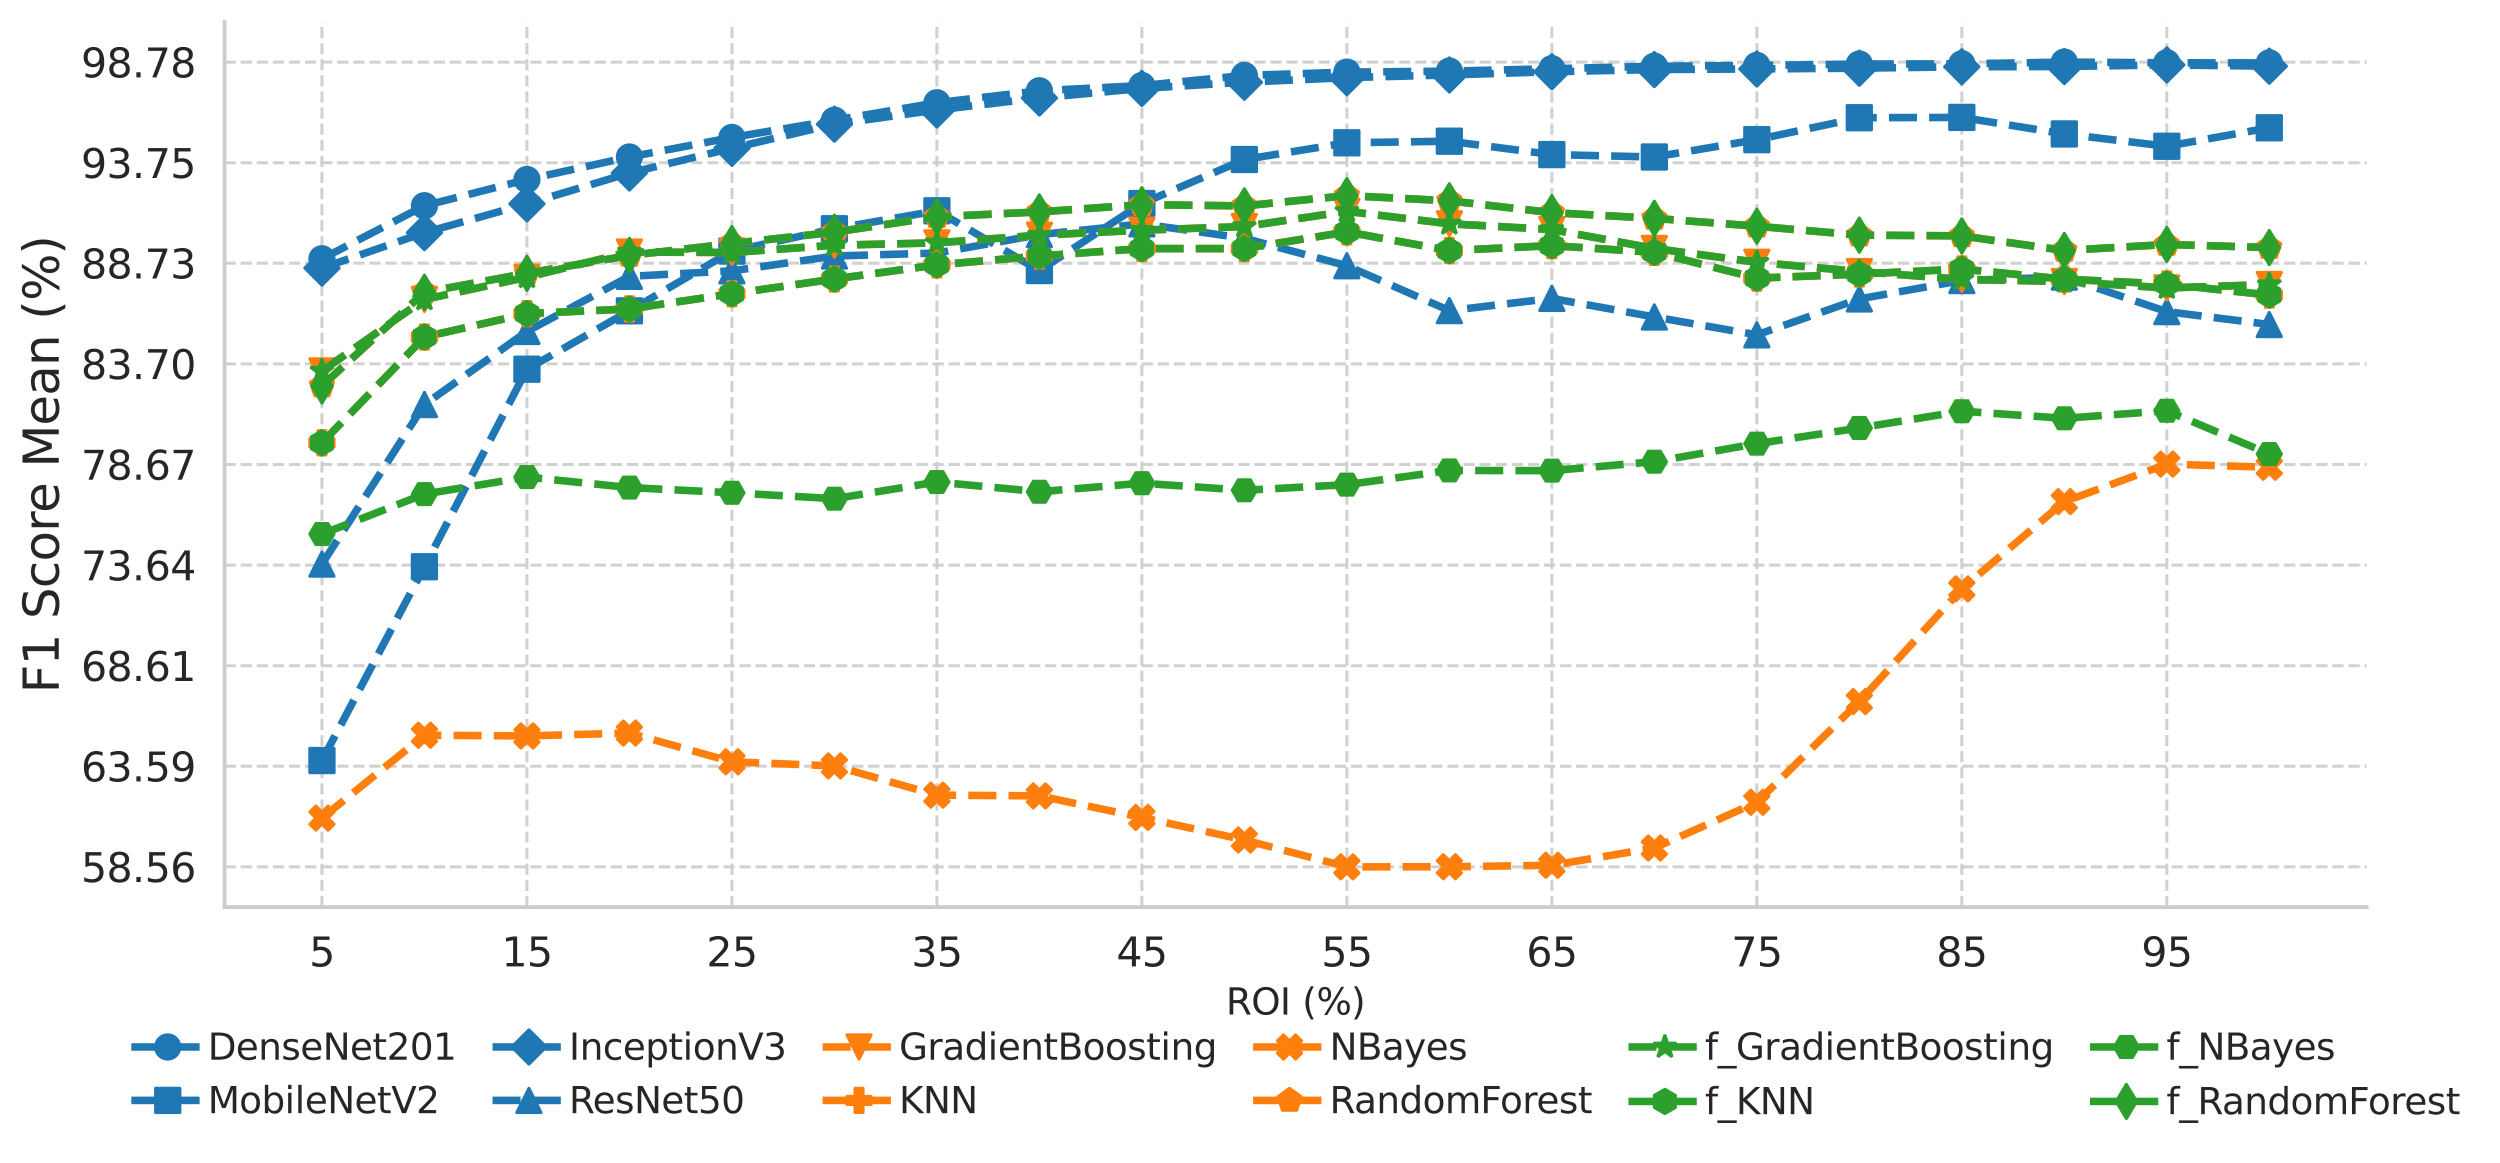 <?xml version="1.0" encoding="utf-8" standalone="no"?>
<!DOCTYPE svg PUBLIC "-//W3C//DTD SVG 1.1//EN"
  "http://www.w3.org/Graphics/SVG/1.1/DTD/svg11.dtd">
<svg xmlns:xlink="http://www.w3.org/1999/xlink" width="823.496pt" height="383.036pt" viewBox="0 0 823.496 383.036" xmlns="http://www.w3.org/2000/svg" version="1.1">
 <defs>
  <style type="text/css">*{stroke-linejoin: round; stroke-linecap: butt}</style>
 </defs>
 <g id="figure_1">
  <g id="patch_1">
   <path d="M 0 383.036 
L 823.496 383.036 
L 823.496 0 
L 0 0 
z
" style="fill: #ffffff"/>
  </g>
  <g id="axes_1">
   <g id="patch_2">
    <path d="M 73.974 298.8 
L 779.574 298.8 
L 779.574 7.2 
L 73.974 7.2 
z
" style="fill: #ffffff"/>
   </g>
   <g id="matplotlib.axis_1">
    <g id="xtick_1">
     <g id="line2d_1">
      <path d="M 106.047 298.8 
L 106.047 7.2 
" clip-path="url(#pbcc8a36a24)" style="fill: none; stroke-dasharray: 3.7,1.6; stroke-dashoffset: 0; stroke: #cccccc; stroke-opacity: 0.9"/>
     </g>
     <g id="text_1">
      <!-- 5 -->
      <g style="fill: #262626" transform="translate(101.848 318.33) scale(0.132 -0.132)">
       <defs>
        <path id="DejaVuSans-35" d="M 691 4666 
L 3169 4666 
L 3169 4134 
L 1269 4134 
L 1269 2991 
Q 1406 3038 1543 3061 
Q 1681 3084 1819 3084 
Q 2600 3084 3056 2656 
Q 3513 2228 3513 1497 
Q 3513 744 3044 326 
Q 2575 -91 1722 -91 
Q 1428 -91 1123 -41 
Q 819 9 494 109 
L 494 744 
Q 775 591 1075 516 
Q 1375 441 1709 441 
Q 2250 441 2565 725 
Q 2881 1009 2881 1497 
Q 2881 1984 2565 2268 
Q 2250 2553 1709 2553 
Q 1456 2553 1204 2497 
Q 953 2441 691 2322 
L 691 4666 
z
" transform="scale(0.016)"/>
       </defs>
       <use xlink:href="#DejaVuSans-35"/>
      </g>
     </g>
    </g>
    <g id="xtick_2">
     <g id="line2d_2">
      <path d="M 173.568 298.8 
L 173.568 7.2 
" clip-path="url(#pbcc8a36a24)" style="fill: none; stroke-dasharray: 3.7,1.6; stroke-dashoffset: 0; stroke: #cccccc; stroke-opacity: 0.9"/>
     </g>
     <g id="text_2">
      <!-- 15 -->
      <g style="fill: #262626" transform="translate(165.17 318.33) scale(0.132 -0.132)">
       <defs>
        <path id="DejaVuSans-31" d="M 794 531 
L 1825 531 
L 1825 4091 
L 703 3866 
L 703 4441 
L 1819 4666 
L 2450 4666 
L 2450 531 
L 3481 531 
L 3481 0 
L 794 0 
L 794 531 
z
" transform="scale(0.016)"/>
       </defs>
       <use xlink:href="#DejaVuSans-31"/>
       <use xlink:href="#DejaVuSans-35" x="63.623"/>
      </g>
     </g>
    </g>
    <g id="xtick_3">
     <g id="line2d_3">
      <path d="M 241.09 298.8 
L 241.09 7.2 
" clip-path="url(#pbcc8a36a24)" style="fill: none; stroke-dasharray: 3.7,1.6; stroke-dashoffset: 0; stroke: #cccccc; stroke-opacity: 0.9"/>
     </g>
     <g id="text_3">
      <!-- 25 -->
      <g style="fill: #262626" transform="translate(232.691 318.33) scale(0.132 -0.132)">
       <defs>
        <path id="DejaVuSans-32" d="M 1228 531 
L 3431 531 
L 3431 0 
L 469 0 
L 469 531 
Q 828 903 1448 1529 
Q 2069 2156 2228 2338 
Q 2531 2678 2651 2914 
Q 2772 3150 2772 3378 
Q 2772 3750 2511 3984 
Q 2250 4219 1831 4219 
Q 1534 4219 1204 4116 
Q 875 4013 500 3803 
L 500 4441 
Q 881 4594 1212 4672 
Q 1544 4750 1819 4750 
Q 2544 4750 2975 4387 
Q 3406 4025 3406 3419 
Q 3406 3131 3298 2873 
Q 3191 2616 2906 2266 
Q 2828 2175 2409 1742 
Q 1991 1309 1228 531 
z
" transform="scale(0.016)"/>
       </defs>
       <use xlink:href="#DejaVuSans-32"/>
       <use xlink:href="#DejaVuSans-35" x="63.623"/>
      </g>
     </g>
    </g>
    <g id="xtick_4">
     <g id="line2d_4">
      <path d="M 308.611 298.8 
L 308.611 7.2 
" clip-path="url(#pbcc8a36a24)" style="fill: none; stroke-dasharray: 3.7,1.6; stroke-dashoffset: 0; stroke: #cccccc; stroke-opacity: 0.9"/>
     </g>
     <g id="text_4">
      <!-- 35 -->
      <g style="fill: #262626" transform="translate(300.213 318.33) scale(0.132 -0.132)">
       <defs>
        <path id="DejaVuSans-33" d="M 2597 2516 
Q 3050 2419 3304 2112 
Q 3559 1806 3559 1356 
Q 3559 666 3084 287 
Q 2609 -91 1734 -91 
Q 1441 -91 1130 -33 
Q 819 25 488 141 
L 488 750 
Q 750 597 1062 519 
Q 1375 441 1716 441 
Q 2309 441 2620 675 
Q 2931 909 2931 1356 
Q 2931 1769 2642 2001 
Q 2353 2234 1838 2234 
L 1294 2234 
L 1294 2753 
L 1863 2753 
Q 2328 2753 2575 2939 
Q 2822 3125 2822 3475 
Q 2822 3834 2567 4026 
Q 2313 4219 1838 4219 
Q 1578 4219 1281 4162 
Q 984 4106 628 3988 
L 628 4550 
Q 988 4650 1302 4700 
Q 1616 4750 1894 4750 
Q 2613 4750 3031 4423 
Q 3450 4097 3450 3541 
Q 3450 3153 3228 2886 
Q 3006 2619 2597 2516 
z
" transform="scale(0.016)"/>
       </defs>
       <use xlink:href="#DejaVuSans-33"/>
       <use xlink:href="#DejaVuSans-35" x="63.623"/>
      </g>
     </g>
    </g>
    <g id="xtick_5">
     <g id="line2d_5">
      <path d="M 376.133 298.8 
L 376.133 7.2 
" clip-path="url(#pbcc8a36a24)" style="fill: none; stroke-dasharray: 3.7,1.6; stroke-dashoffset: 0; stroke: #cccccc; stroke-opacity: 0.9"/>
     </g>
     <g id="text_5">
      <!-- 45 -->
      <g style="fill: #262626" transform="translate(367.734 318.33) scale(0.132 -0.132)">
       <defs>
        <path id="DejaVuSans-34" d="M 2419 4116 
L 825 1625 
L 2419 1625 
L 2419 4116 
z
M 2253 4666 
L 3047 4666 
L 3047 1625 
L 3713 1625 
L 3713 1100 
L 3047 1100 
L 3047 0 
L 2419 0 
L 2419 1100 
L 313 1100 
L 313 1709 
L 2253 4666 
z
" transform="scale(0.016)"/>
       </defs>
       <use xlink:href="#DejaVuSans-34"/>
       <use xlink:href="#DejaVuSans-35" x="63.623"/>
      </g>
     </g>
    </g>
    <g id="xtick_6">
     <g id="line2d_6">
      <path d="M 443.655 298.8 
L 443.655 7.2 
" clip-path="url(#pbcc8a36a24)" style="fill: none; stroke-dasharray: 3.7,1.6; stroke-dashoffset: 0; stroke: #cccccc; stroke-opacity: 0.9"/>
     </g>
     <g id="text_6">
      <!-- 55 -->
      <g style="fill: #262626" transform="translate(435.256 318.33) scale(0.132 -0.132)">
       <use xlink:href="#DejaVuSans-35"/>
       <use xlink:href="#DejaVuSans-35" x="63.623"/>
      </g>
     </g>
    </g>
    <g id="xtick_7">
     <g id="line2d_7">
      <path d="M 511.176 298.8 
L 511.176 7.2 
" clip-path="url(#pbcc8a36a24)" style="fill: none; stroke-dasharray: 3.7,1.6; stroke-dashoffset: 0; stroke: #cccccc; stroke-opacity: 0.9"/>
     </g>
     <g id="text_7">
      <!-- 65 -->
      <g style="fill: #262626" transform="translate(502.778 318.33) scale(0.132 -0.132)">
       <defs>
        <path id="DejaVuSans-36" d="M 2113 2584 
Q 1688 2584 1439 2293 
Q 1191 2003 1191 1497 
Q 1191 994 1439 701 
Q 1688 409 2113 409 
Q 2538 409 2786 701 
Q 3034 994 3034 1497 
Q 3034 2003 2786 2293 
Q 2538 2584 2113 2584 
z
M 3366 4563 
L 3366 3988 
Q 3128 4100 2886 4159 
Q 2644 4219 2406 4219 
Q 1781 4219 1451 3797 
Q 1122 3375 1075 2522 
Q 1259 2794 1537 2939 
Q 1816 3084 2150 3084 
Q 2853 3084 3261 2657 
Q 3669 2231 3669 1497 
Q 3669 778 3244 343 
Q 2819 -91 2113 -91 
Q 1303 -91 875 529 
Q 447 1150 447 2328 
Q 447 3434 972 4092 
Q 1497 4750 2381 4750 
Q 2619 4750 2861 4703 
Q 3103 4656 3366 4563 
z
" transform="scale(0.016)"/>
       </defs>
       <use xlink:href="#DejaVuSans-36"/>
       <use xlink:href="#DejaVuSans-35" x="63.623"/>
      </g>
     </g>
    </g>
    <g id="xtick_8">
     <g id="line2d_8">
      <path d="M 578.698 298.8 
L 578.698 7.2 
" clip-path="url(#pbcc8a36a24)" style="fill: none; stroke-dasharray: 3.7,1.6; stroke-dashoffset: 0; stroke: #cccccc; stroke-opacity: 0.9"/>
     </g>
     <g id="text_8">
      <!-- 75 -->
      <g style="fill: #262626" transform="translate(570.299 318.33) scale(0.132 -0.132)">
       <defs>
        <path id="DejaVuSans-37" d="M 525 4666 
L 3525 4666 
L 3525 4397 
L 1831 0 
L 1172 0 
L 2766 4134 
L 525 4134 
L 525 4666 
z
" transform="scale(0.016)"/>
       </defs>
       <use xlink:href="#DejaVuSans-37"/>
       <use xlink:href="#DejaVuSans-35" x="63.623"/>
      </g>
     </g>
    </g>
    <g id="xtick_9">
     <g id="line2d_9">
      <path d="M 646.219 298.8 
L 646.219 7.2 
" clip-path="url(#pbcc8a36a24)" style="fill: none; stroke-dasharray: 3.7,1.6; stroke-dashoffset: 0; stroke: #cccccc; stroke-opacity: 0.9"/>
     </g>
     <g id="text_9">
      <!-- 85 -->
      <g style="fill: #262626" transform="translate(637.821 318.33) scale(0.132 -0.132)">
       <defs>
        <path id="DejaVuSans-38" d="M 2034 2216 
Q 1584 2216 1326 1975 
Q 1069 1734 1069 1313 
Q 1069 891 1326 650 
Q 1584 409 2034 409 
Q 2484 409 2743 651 
Q 3003 894 3003 1313 
Q 3003 1734 2745 1975 
Q 2488 2216 2034 2216 
z
M 1403 2484 
Q 997 2584 770 2862 
Q 544 3141 544 3541 
Q 544 4100 942 4425 
Q 1341 4750 2034 4750 
Q 2731 4750 3128 4425 
Q 3525 4100 3525 3541 
Q 3525 3141 3298 2862 
Q 3072 2584 2669 2484 
Q 3125 2378 3379 2068 
Q 3634 1759 3634 1313 
Q 3634 634 3220 271 
Q 2806 -91 2034 -91 
Q 1263 -91 848 271 
Q 434 634 434 1313 
Q 434 1759 690 2068 
Q 947 2378 1403 2484 
z
M 1172 3481 
Q 1172 3119 1398 2916 
Q 1625 2713 2034 2713 
Q 2441 2713 2670 2916 
Q 2900 3119 2900 3481 
Q 2900 3844 2670 4047 
Q 2441 4250 2034 4250 
Q 1625 4250 1398 4047 
Q 1172 3844 1172 3481 
z
" transform="scale(0.016)"/>
       </defs>
       <use xlink:href="#DejaVuSans-38"/>
       <use xlink:href="#DejaVuSans-35" x="63.623"/>
      </g>
     </g>
    </g>
    <g id="xtick_10">
     <g id="line2d_10">
      <path d="M 713.741 298.8 
L 713.741 7.2 
" clip-path="url(#pbcc8a36a24)" style="fill: none; stroke-dasharray: 3.7,1.6; stroke-dashoffset: 0; stroke: #cccccc; stroke-opacity: 0.9"/>
     </g>
     <g id="text_10">
      <!-- 95 -->
      <g style="fill: #262626" transform="translate(705.342 318.33) scale(0.132 -0.132)">
       <defs>
        <path id="DejaVuSans-39" d="M 703 97 
L 703 672 
Q 941 559 1184 500 
Q 1428 441 1663 441 
Q 2288 441 2617 861 
Q 2947 1281 2994 2138 
Q 2813 1869 2534 1725 
Q 2256 1581 1919 1581 
Q 1219 1581 811 2004 
Q 403 2428 403 3163 
Q 403 3881 828 4315 
Q 1253 4750 1959 4750 
Q 2769 4750 3195 4129 
Q 3622 3509 3622 2328 
Q 3622 1225 3098 567 
Q 2575 -91 1691 -91 
Q 1453 -91 1209 -44 
Q 966 3 703 97 
z
M 1959 2075 
Q 2384 2075 2632 2365 
Q 2881 2656 2881 3163 
Q 2881 3666 2632 3958 
Q 2384 4250 1959 4250 
Q 1534 4250 1286 3958 
Q 1038 3666 1038 3163 
Q 1038 2656 1286 2365 
Q 1534 2075 1959 2075 
z
" transform="scale(0.016)"/>
       </defs>
       <use xlink:href="#DejaVuSans-39"/>
       <use xlink:href="#DejaVuSans-35" x="63.623"/>
      </g>
     </g>
    </g>
    <g id="text_11">
     <!-- ROI (%) -->
     <g style="fill: #262626" transform="translate(403.822 334.193) scale(0.12 -0.12)">
      <defs>
       <path id="DejaVuSans-52" d="M 2841 2188 
Q 3044 2119 3236 1894 
Q 3428 1669 3622 1275 
L 4263 0 
L 3584 0 
L 2988 1197 
Q 2756 1666 2539 1819 
Q 2322 1972 1947 1972 
L 1259 1972 
L 1259 0 
L 628 0 
L 628 4666 
L 2053 4666 
Q 2853 4666 3247 4331 
Q 3641 3997 3641 3322 
Q 3641 2881 3436 2590 
Q 3231 2300 2841 2188 
z
M 1259 4147 
L 1259 2491 
L 2053 2491 
Q 2509 2491 2742 2702 
Q 2975 2913 2975 3322 
Q 2975 3731 2742 3939 
Q 2509 4147 2053 4147 
L 1259 4147 
z
" transform="scale(0.016)"/>
       <path id="DejaVuSans-4f" d="M 2522 4238 
Q 1834 4238 1429 3725 
Q 1025 3213 1025 2328 
Q 1025 1447 1429 934 
Q 1834 422 2522 422 
Q 3209 422 3611 934 
Q 4013 1447 4013 2328 
Q 4013 3213 3611 3725 
Q 3209 4238 2522 4238 
z
M 2522 4750 
Q 3503 4750 4090 4092 
Q 4678 3434 4678 2328 
Q 4678 1225 4090 567 
Q 3503 -91 2522 -91 
Q 1538 -91 948 565 
Q 359 1222 359 2328 
Q 359 3434 948 4092 
Q 1538 4750 2522 4750 
z
" transform="scale(0.016)"/>
       <path id="DejaVuSans-49" d="M 628 4666 
L 1259 4666 
L 1259 0 
L 628 0 
L 628 4666 
z
" transform="scale(0.016)"/>
       <path id="DejaVuSans-20" transform="scale(0.016)"/>
       <path id="DejaVuSans-28" d="M 1984 4856 
Q 1566 4138 1362 3434 
Q 1159 2731 1159 2009 
Q 1159 1288 1364 580 
Q 1569 -128 1984 -844 
L 1484 -844 
Q 1016 -109 783 600 
Q 550 1309 550 2009 
Q 550 2706 781 3412 
Q 1013 4119 1484 4856 
L 1984 4856 
z
" transform="scale(0.016)"/>
       <path id="DejaVuSans-25" d="M 4653 2053 
Q 4381 2053 4226 1822 
Q 4072 1591 4072 1178 
Q 4072 772 4226 539 
Q 4381 306 4653 306 
Q 4919 306 5073 539 
Q 5228 772 5228 1178 
Q 5228 1588 5073 1820 
Q 4919 2053 4653 2053 
z
M 4653 2450 
Q 5147 2450 5437 2106 
Q 5728 1763 5728 1178 
Q 5728 594 5436 251 
Q 5144 -91 4653 -91 
Q 4153 -91 3862 251 
Q 3572 594 3572 1178 
Q 3572 1766 3864 2108 
Q 4156 2450 4653 2450 
z
M 1428 4353 
Q 1159 4353 1004 4120 
Q 850 3888 850 3481 
Q 850 3069 1003 2837 
Q 1156 2606 1428 2606 
Q 1700 2606 1854 2837 
Q 2009 3069 2009 3481 
Q 2009 3884 1853 4118 
Q 1697 4353 1428 4353 
z
M 4250 4750 
L 4750 4750 
L 1831 -91 
L 1331 -91 
L 4250 4750 
z
M 1428 4750 
Q 1922 4750 2215 4408 
Q 2509 4066 2509 3481 
Q 2509 2891 2217 2550 
Q 1925 2209 1428 2209 
Q 931 2209 642 2551 
Q 353 2894 353 3481 
Q 353 4063 643 4406 
Q 934 4750 1428 4750 
z
" transform="scale(0.016)"/>
       <path id="DejaVuSans-29" d="M 513 4856 
L 1013 4856 
Q 1481 4119 1714 3412 
Q 1947 2706 1947 2009 
Q 1947 1309 1714 600 
Q 1481 -109 1013 -844 
L 513 -844 
Q 928 -128 1133 580 
Q 1338 1288 1338 2009 
Q 1338 2731 1133 3434 
Q 928 4138 513 4856 
z
" transform="scale(0.016)"/>
      </defs>
      <use xlink:href="#DejaVuSans-52"/>
      <use xlink:href="#DejaVuSans-4f" x="69.482"/>
      <use xlink:href="#DejaVuSans-49" x="148.193"/>
      <use xlink:href="#DejaVuSans-20" x="177.686"/>
      <use xlink:href="#DejaVuSans-28" x="209.473"/>
      <use xlink:href="#DejaVuSans-25" x="248.486"/>
      <use xlink:href="#DejaVuSans-29" x="343.506"/>
     </g>
    </g>
   </g>
   <g id="matplotlib.axis_2">
    <g id="ytick_1">
     <g id="line2d_11">
      <path d="M 73.974 285.536 
L 779.574 285.536 
" clip-path="url(#pbcc8a36a24)" style="fill: none; stroke-dasharray: 3.7,1.6; stroke-dashoffset: 0; stroke: #cccccc; stroke-opacity: 0.9"/>
     </g>
     <g id="text_12">
      <!-- 58.56 -->
      <g style="fill: #262626" transform="translate(26.685 290.551) scale(0.132 -0.132)">
       <defs>
        <path id="DejaVuSans-2e" d="M 684 794 
L 1344 794 
L 1344 0 
L 684 0 
L 684 794 
z
" transform="scale(0.016)"/>
       </defs>
       <use xlink:href="#DejaVuSans-35"/>
       <use xlink:href="#DejaVuSans-38" x="63.623"/>
       <use xlink:href="#DejaVuSans-2e" x="127.246"/>
       <use xlink:href="#DejaVuSans-35" x="159.033"/>
       <use xlink:href="#DejaVuSans-36" x="222.656"/>
      </g>
     </g>
    </g>
    <g id="ytick_2">
     <g id="line2d_12">
      <path d="M 73.974 252.386 
L 779.574 252.386 
" clip-path="url(#pbcc8a36a24)" style="fill: none; stroke-dasharray: 3.7,1.6; stroke-dashoffset: 0; stroke: #cccccc; stroke-opacity: 0.9"/>
     </g>
     <g id="text_13">
      <!-- 63.59 -->
      <g style="fill: #262626" transform="translate(26.685 257.401) scale(0.132 -0.132)">
       <use xlink:href="#DejaVuSans-36"/>
       <use xlink:href="#DejaVuSans-33" x="63.623"/>
       <use xlink:href="#DejaVuSans-2e" x="127.246"/>
       <use xlink:href="#DejaVuSans-35" x="159.033"/>
       <use xlink:href="#DejaVuSans-39" x="222.656"/>
      </g>
     </g>
    </g>
    <g id="ytick_3">
     <g id="line2d_13">
      <path d="M 73.974 219.302 
L 779.574 219.302 
" clip-path="url(#pbcc8a36a24)" style="fill: none; stroke-dasharray: 3.7,1.6; stroke-dashoffset: 0; stroke: #cccccc; stroke-opacity: 0.9"/>
     </g>
     <g id="text_14">
      <!-- 68.61 -->
      <g style="fill: #262626" transform="translate(26.685 224.317) scale(0.132 -0.132)">
       <use xlink:href="#DejaVuSans-36"/>
       <use xlink:href="#DejaVuSans-38" x="63.623"/>
       <use xlink:href="#DejaVuSans-2e" x="127.246"/>
       <use xlink:href="#DejaVuSans-36" x="159.033"/>
       <use xlink:href="#DejaVuSans-31" x="222.656"/>
      </g>
     </g>
    </g>
    <g id="ytick_4">
     <g id="line2d_14">
      <path d="M 73.974 186.152 
L 779.574 186.152 
" clip-path="url(#pbcc8a36a24)" style="fill: none; stroke-dasharray: 3.7,1.6; stroke-dashoffset: 0; stroke: #cccccc; stroke-opacity: 0.9"/>
     </g>
     <g id="text_15">
      <!-- 73.64 -->
      <g style="fill: #262626" transform="translate(26.685 191.167) scale(0.132 -0.132)">
       <use xlink:href="#DejaVuSans-37"/>
       <use xlink:href="#DejaVuSans-33" x="63.623"/>
       <use xlink:href="#DejaVuSans-2e" x="127.246"/>
       <use xlink:href="#DejaVuSans-36" x="159.033"/>
       <use xlink:href="#DejaVuSans-34" x="222.656"/>
      </g>
     </g>
    </g>
    <g id="ytick_5">
     <g id="line2d_15">
      <path d="M 73.974 153.003 
L 779.574 153.003 
" clip-path="url(#pbcc8a36a24)" style="fill: none; stroke-dasharray: 3.7,1.6; stroke-dashoffset: 0; stroke: #cccccc; stroke-opacity: 0.9"/>
     </g>
     <g id="text_16">
      <!-- 78.67 -->
      <g style="fill: #262626" transform="translate(26.685 158.018) scale(0.132 -0.132)">
       <use xlink:href="#DejaVuSans-37"/>
       <use xlink:href="#DejaVuSans-38" x="63.623"/>
       <use xlink:href="#DejaVuSans-2e" x="127.246"/>
       <use xlink:href="#DejaVuSans-36" x="159.033"/>
       <use xlink:href="#DejaVuSans-37" x="222.656"/>
      </g>
     </g>
    </g>
    <g id="ytick_6">
     <g id="line2d_16">
      <path d="M 73.974 119.853 
L 779.574 119.853 
" clip-path="url(#pbcc8a36a24)" style="fill: none; stroke-dasharray: 3.7,1.6; stroke-dashoffset: 0; stroke: #cccccc; stroke-opacity: 0.9"/>
     </g>
     <g id="text_17">
      <!-- 83.70 -->
      <g style="fill: #262626" transform="translate(26.685 124.868) scale(0.132 -0.132)">
       <defs>
        <path id="DejaVuSans-30" d="M 2034 4250 
Q 1547 4250 1301 3770 
Q 1056 3291 1056 2328 
Q 1056 1369 1301 889 
Q 1547 409 2034 409 
Q 2525 409 2770 889 
Q 3016 1369 3016 2328 
Q 3016 3291 2770 3770 
Q 2525 4250 2034 4250 
z
M 2034 4750 
Q 2819 4750 3233 4129 
Q 3647 3509 3647 2328 
Q 3647 1150 3233 529 
Q 2819 -91 2034 -91 
Q 1250 -91 836 529 
Q 422 1150 422 2328 
Q 422 3509 836 4129 
Q 1250 4750 2034 4750 
z
" transform="scale(0.016)"/>
       </defs>
       <use xlink:href="#DejaVuSans-38"/>
       <use xlink:href="#DejaVuSans-33" x="63.623"/>
       <use xlink:href="#DejaVuSans-2e" x="127.246"/>
       <use xlink:href="#DejaVuSans-37" x="159.033"/>
       <use xlink:href="#DejaVuSans-30" x="222.656"/>
      </g>
     </g>
    </g>
    <g id="ytick_7">
     <g id="line2d_17">
      <path d="M 73.974 86.703 
L 779.574 86.703 
" clip-path="url(#pbcc8a36a24)" style="fill: none; stroke-dasharray: 3.7,1.6; stroke-dashoffset: 0; stroke: #cccccc; stroke-opacity: 0.9"/>
     </g>
     <g id="text_18">
      <!-- 88.73 -->
      <g style="fill: #262626" transform="translate(26.685 91.718) scale(0.132 -0.132)">
       <use xlink:href="#DejaVuSans-38"/>
       <use xlink:href="#DejaVuSans-38" x="63.623"/>
       <use xlink:href="#DejaVuSans-2e" x="127.246"/>
       <use xlink:href="#DejaVuSans-37" x="159.033"/>
       <use xlink:href="#DejaVuSans-33" x="222.656"/>
      </g>
     </g>
    </g>
    <g id="ytick_8">
     <g id="line2d_18">
      <path d="M 73.974 53.619 
L 779.574 53.619 
" clip-path="url(#pbcc8a36a24)" style="fill: none; stroke-dasharray: 3.7,1.6; stroke-dashoffset: 0; stroke: #cccccc; stroke-opacity: 0.9"/>
     </g>
     <g id="text_19">
      <!-- 93.75 -->
      <g style="fill: #262626" transform="translate(26.685 58.634) scale(0.132 -0.132)">
       <use xlink:href="#DejaVuSans-39"/>
       <use xlink:href="#DejaVuSans-33" x="63.623"/>
       <use xlink:href="#DejaVuSans-2e" x="127.246"/>
       <use xlink:href="#DejaVuSans-37" x="159.033"/>
       <use xlink:href="#DejaVuSans-35" x="222.656"/>
      </g>
     </g>
    </g>
    <g id="ytick_9">
     <g id="line2d_19">
      <path d="M 73.974 20.47 
L 779.574 20.47 
" clip-path="url(#pbcc8a36a24)" style="fill: none; stroke-dasharray: 3.7,1.6; stroke-dashoffset: 0; stroke: #cccccc; stroke-opacity: 0.9"/>
     </g>
     <g id="text_20">
      <!-- 98.78 -->
      <g style="fill: #262626" transform="translate(26.685 25.485) scale(0.132 -0.132)">
       <use xlink:href="#DejaVuSans-39"/>
       <use xlink:href="#DejaVuSans-38" x="63.623"/>
       <use xlink:href="#DejaVuSans-2e" x="127.246"/>
       <use xlink:href="#DejaVuSans-37" x="159.033"/>
       <use xlink:href="#DejaVuSans-38" x="222.656"/>
      </g>
     </g>
    </g>
    <g id="text_21">
     <!-- F1 Score Mean (%) -->
     <g style="fill: #262626" transform="translate(19.358 228.364) rotate(-90) scale(0.16 -0.16)">
      <defs>
       <path id="DejaVuSans-46" d="M 628 4666 
L 3309 4666 
L 3309 4134 
L 1259 4134 
L 1259 2759 
L 3109 2759 
L 3109 2228 
L 1259 2228 
L 1259 0 
L 628 0 
L 628 4666 
z
" transform="scale(0.016)"/>
       <path id="DejaVuSans-53" d="M 3425 4513 
L 3425 3897 
Q 3066 4069 2747 4153 
Q 2428 4238 2131 4238 
Q 1616 4238 1336 4038 
Q 1056 3838 1056 3469 
Q 1056 3159 1242 3001 
Q 1428 2844 1947 2747 
L 2328 2669 
Q 3034 2534 3370 2195 
Q 3706 1856 3706 1288 
Q 3706 609 3251 259 
Q 2797 -91 1919 -91 
Q 1588 -91 1214 -16 
Q 841 59 441 206 
L 441 856 
Q 825 641 1194 531 
Q 1563 422 1919 422 
Q 2459 422 2753 634 
Q 3047 847 3047 1241 
Q 3047 1584 2836 1778 
Q 2625 1972 2144 2069 
L 1759 2144 
Q 1053 2284 737 2584 
Q 422 2884 422 3419 
Q 422 4038 858 4394 
Q 1294 4750 2059 4750 
Q 2388 4750 2728 4690 
Q 3069 4631 3425 4513 
z
" transform="scale(0.016)"/>
       <path id="DejaVuSans-63" d="M 3122 3366 
L 3122 2828 
Q 2878 2963 2633 3030 
Q 2388 3097 2138 3097 
Q 1578 3097 1268 2742 
Q 959 2388 959 1747 
Q 959 1106 1268 751 
Q 1578 397 2138 397 
Q 2388 397 2633 464 
Q 2878 531 3122 666 
L 3122 134 
Q 2881 22 2623 -34 
Q 2366 -91 2075 -91 
Q 1284 -91 818 406 
Q 353 903 353 1747 
Q 353 2603 823 3093 
Q 1294 3584 2113 3584 
Q 2378 3584 2631 3529 
Q 2884 3475 3122 3366 
z
" transform="scale(0.016)"/>
       <path id="DejaVuSans-6f" d="M 1959 3097 
Q 1497 3097 1228 2736 
Q 959 2375 959 1747 
Q 959 1119 1226 758 
Q 1494 397 1959 397 
Q 2419 397 2687 759 
Q 2956 1122 2956 1747 
Q 2956 2369 2687 2733 
Q 2419 3097 1959 3097 
z
M 1959 3584 
Q 2709 3584 3137 3096 
Q 3566 2609 3566 1747 
Q 3566 888 3137 398 
Q 2709 -91 1959 -91 
Q 1206 -91 779 398 
Q 353 888 353 1747 
Q 353 2609 779 3096 
Q 1206 3584 1959 3584 
z
" transform="scale(0.016)"/>
       <path id="DejaVuSans-72" d="M 2631 2963 
Q 2534 3019 2420 3045 
Q 2306 3072 2169 3072 
Q 1681 3072 1420 2755 
Q 1159 2438 1159 1844 
L 1159 0 
L 581 0 
L 581 3500 
L 1159 3500 
L 1159 2956 
Q 1341 3275 1631 3429 
Q 1922 3584 2338 3584 
Q 2397 3584 2469 3576 
Q 2541 3569 2628 3553 
L 2631 2963 
z
" transform="scale(0.016)"/>
       <path id="DejaVuSans-65" d="M 3597 1894 
L 3597 1613 
L 953 1613 
Q 991 1019 1311 708 
Q 1631 397 2203 397 
Q 2534 397 2845 478 
Q 3156 559 3463 722 
L 3463 178 
Q 3153 47 2828 -22 
Q 2503 -91 2169 -91 
Q 1331 -91 842 396 
Q 353 884 353 1716 
Q 353 2575 817 3079 
Q 1281 3584 2069 3584 
Q 2775 3584 3186 3129 
Q 3597 2675 3597 1894 
z
M 3022 2063 
Q 3016 2534 2758 2815 
Q 2500 3097 2075 3097 
Q 1594 3097 1305 2825 
Q 1016 2553 972 2059 
L 3022 2063 
z
" transform="scale(0.016)"/>
       <path id="DejaVuSans-4d" d="M 628 4666 
L 1569 4666 
L 2759 1491 
L 3956 4666 
L 4897 4666 
L 4897 0 
L 4281 0 
L 4281 4097 
L 3078 897 
L 2444 897 
L 1241 4097 
L 1241 0 
L 628 0 
L 628 4666 
z
" transform="scale(0.016)"/>
       <path id="DejaVuSans-61" d="M 2194 1759 
Q 1497 1759 1228 1600 
Q 959 1441 959 1056 
Q 959 750 1161 570 
Q 1363 391 1709 391 
Q 2188 391 2477 730 
Q 2766 1069 2766 1631 
L 2766 1759 
L 2194 1759 
z
M 3341 1997 
L 3341 0 
L 2766 0 
L 2766 531 
Q 2569 213 2275 61 
Q 1981 -91 1556 -91 
Q 1019 -91 701 211 
Q 384 513 384 1019 
Q 384 1609 779 1909 
Q 1175 2209 1959 2209 
L 2766 2209 
L 2766 2266 
Q 2766 2663 2505 2880 
Q 2244 3097 1772 3097 
Q 1472 3097 1187 3025 
Q 903 2953 641 2809 
L 641 3341 
Q 956 3463 1253 3523 
Q 1550 3584 1831 3584 
Q 2591 3584 2966 3190 
Q 3341 2797 3341 1997 
z
" transform="scale(0.016)"/>
       <path id="DejaVuSans-6e" d="M 3513 2113 
L 3513 0 
L 2938 0 
L 2938 2094 
Q 2938 2591 2744 2837 
Q 2550 3084 2163 3084 
Q 1697 3084 1428 2787 
Q 1159 2491 1159 1978 
L 1159 0 
L 581 0 
L 581 3500 
L 1159 3500 
L 1159 2956 
Q 1366 3272 1645 3428 
Q 1925 3584 2291 3584 
Q 2894 3584 3203 3211 
Q 3513 2838 3513 2113 
z
" transform="scale(0.016)"/>
      </defs>
      <use xlink:href="#DejaVuSans-46"/>
      <use xlink:href="#DejaVuSans-31" x="57.52"/>
      <use xlink:href="#DejaVuSans-20" x="121.143"/>
      <use xlink:href="#DejaVuSans-53" x="152.93"/>
      <use xlink:href="#DejaVuSans-63" x="216.406"/>
      <use xlink:href="#DejaVuSans-6f" x="271.387"/>
      <use xlink:href="#DejaVuSans-72" x="332.568"/>
      <use xlink:href="#DejaVuSans-65" x="371.432"/>
      <use xlink:href="#DejaVuSans-20" x="432.955"/>
      <use xlink:href="#DejaVuSans-4d" x="464.742"/>
      <use xlink:href="#DejaVuSans-65" x="551.021"/>
      <use xlink:href="#DejaVuSans-61" x="612.545"/>
      <use xlink:href="#DejaVuSans-6e" x="673.824"/>
      <use xlink:href="#DejaVuSans-20" x="737.203"/>
      <use xlink:href="#DejaVuSans-28" x="768.99"/>
      <use xlink:href="#DejaVuSans-25" x="808.004"/>
      <use xlink:href="#DejaVuSans-29" x="903.023"/>
     </g>
    </g>
   </g>
   <g id="line2d_20">
    <path d="M 106.047 85.244 
L 139.808 67.767 
L 173.568 59.125 
L 207.329 51.712 
L 241.09 45.277 
L 274.851 39.597 
L 308.611 33.842 
L 342.372 29.895 
L 376.133 28.194 
L 409.894 24.855 
L 443.655 23.758 
L 477.415 23.429 
L 511.176 22.639 
L 544.937 21.818 
L 578.698 21.562 
L 612.458 21.098 
L 646.219 21.035 
L 679.98 20.455 
L 713.741 20.684 
L 747.501 20.72 
" clip-path="url(#pbcc8a36a24)" style="fill: none; stroke-dasharray: 9.25,4; stroke-dashoffset: 0; stroke: #1f77b4; stroke-width: 2.5"/>
    <defs>
     <path id="mccaae287e9" d="M 0 4 
C 1.061 4 2.078 3.579 2.828 2.828 
C 3.579 2.078 4 1.061 4 0 
C 4 -1.061 3.579 -2.078 2.828 -2.828 
C 2.078 -3.579 1.061 -4 0 -4 
C -1.061 -4 -2.078 -3.579 -2.828 -2.828 
C -3.579 -2.078 -4 -1.061 -4 0 
C -4 1.061 -3.579 2.078 -2.828 2.828 
C -2.078 3.579 -1.061 4 0 4 
z
" style="stroke: #1f77b4"/>
    </defs>
    <g clip-path="url(#pbcc8a36a24)">
     <use xlink:href="#mccaae287e9" x="106.047" y="85.244" style="fill: #1f77b4; stroke: #1f77b4"/>
     <use xlink:href="#mccaae287e9" x="139.808" y="67.767" style="fill: #1f77b4; stroke: #1f77b4"/>
     <use xlink:href="#mccaae287e9" x="173.568" y="59.125" style="fill: #1f77b4; stroke: #1f77b4"/>
     <use xlink:href="#mccaae287e9" x="207.329" y="51.712" style="fill: #1f77b4; stroke: #1f77b4"/>
     <use xlink:href="#mccaae287e9" x="241.09" y="45.277" style="fill: #1f77b4; stroke: #1f77b4"/>
     <use xlink:href="#mccaae287e9" x="274.851" y="39.597" style="fill: #1f77b4; stroke: #1f77b4"/>
     <use xlink:href="#mccaae287e9" x="308.611" y="33.842" style="fill: #1f77b4; stroke: #1f77b4"/>
     <use xlink:href="#mccaae287e9" x="342.372" y="29.895" style="fill: #1f77b4; stroke: #1f77b4"/>
     <use xlink:href="#mccaae287e9" x="376.133" y="28.194" style="fill: #1f77b4; stroke: #1f77b4"/>
     <use xlink:href="#mccaae287e9" x="409.894" y="24.855" style="fill: #1f77b4; stroke: #1f77b4"/>
     <use xlink:href="#mccaae287e9" x="443.655" y="23.758" style="fill: #1f77b4; stroke: #1f77b4"/>
     <use xlink:href="#mccaae287e9" x="477.415" y="23.429" style="fill: #1f77b4; stroke: #1f77b4"/>
     <use xlink:href="#mccaae287e9" x="511.176" y="22.639" style="fill: #1f77b4; stroke: #1f77b4"/>
     <use xlink:href="#mccaae287e9" x="544.937" y="21.818" style="fill: #1f77b4; stroke: #1f77b4"/>
     <use xlink:href="#mccaae287e9" x="578.698" y="21.562" style="fill: #1f77b4; stroke: #1f77b4"/>
     <use xlink:href="#mccaae287e9" x="612.458" y="21.098" style="fill: #1f77b4; stroke: #1f77b4"/>
     <use xlink:href="#mccaae287e9" x="646.219" y="21.035" style="fill: #1f77b4; stroke: #1f77b4"/>
     <use xlink:href="#mccaae287e9" x="679.98" y="20.455" style="fill: #1f77b4; stroke: #1f77b4"/>
     <use xlink:href="#mccaae287e9" x="713.741" y="20.684" style="fill: #1f77b4; stroke: #1f77b4"/>
     <use xlink:href="#mccaae287e9" x="747.501" y="20.72" style="fill: #1f77b4; stroke: #1f77b4"/>
    </g>
   </g>
   <g id="line2d_21">
    <path d="M 106.047 250.528 
L 139.808 186.683 
L 173.568 121.623 
L 207.329 102.387 
L 241.09 82.713 
L 274.851 75.336 
L 308.611 69.438 
L 342.372 89.119 
L 376.133 67.052 
L 409.894 52.54 
L 443.655 47.037 
L 477.415 46.511 
L 511.176 50.921 
L 544.937 51.724 
L 578.698 46.005 
L 612.458 38.773 
L 646.219 38.681 
L 679.98 44.117 
L 713.741 48.183 
L 747.501 42.089 
" clip-path="url(#pbcc8a36a24)" style="fill: none; stroke-dasharray: 9.25,4; stroke-dashoffset: 0; stroke: #1f77b4; stroke-width: 2.5"/>
    <defs>
     <path id="m845890a7c4" d="M -4 4 
L 4 4 
L 4 -4 
L -4 -4 
z
" style="stroke: #1f77b4; stroke-linejoin: miter"/>
    </defs>
    <g clip-path="url(#pbcc8a36a24)">
     <use xlink:href="#m845890a7c4" x="106.047" y="250.528" style="fill: #1f77b4; stroke: #1f77b4; stroke-linejoin: miter"/>
     <use xlink:href="#m845890a7c4" x="139.808" y="186.683" style="fill: #1f77b4; stroke: #1f77b4; stroke-linejoin: miter"/>
     <use xlink:href="#m845890a7c4" x="173.568" y="121.623" style="fill: #1f77b4; stroke: #1f77b4; stroke-linejoin: miter"/>
     <use xlink:href="#m845890a7c4" x="207.329" y="102.387" style="fill: #1f77b4; stroke: #1f77b4; stroke-linejoin: miter"/>
     <use xlink:href="#m845890a7c4" x="241.09" y="82.713" style="fill: #1f77b4; stroke: #1f77b4; stroke-linejoin: miter"/>
     <use xlink:href="#m845890a7c4" x="274.851" y="75.336" style="fill: #1f77b4; stroke: #1f77b4; stroke-linejoin: miter"/>
     <use xlink:href="#m845890a7c4" x="308.611" y="69.438" style="fill: #1f77b4; stroke: #1f77b4; stroke-linejoin: miter"/>
     <use xlink:href="#m845890a7c4" x="342.372" y="89.119" style="fill: #1f77b4; stroke: #1f77b4; stroke-linejoin: miter"/>
     <use xlink:href="#m845890a7c4" x="376.133" y="67.052" style="fill: #1f77b4; stroke: #1f77b4; stroke-linejoin: miter"/>
     <use xlink:href="#m845890a7c4" x="409.894" y="52.54" style="fill: #1f77b4; stroke: #1f77b4; stroke-linejoin: miter"/>
     <use xlink:href="#m845890a7c4" x="443.655" y="47.037" style="fill: #1f77b4; stroke: #1f77b4; stroke-linejoin: miter"/>
     <use xlink:href="#m845890a7c4" x="477.415" y="46.511" style="fill: #1f77b4; stroke: #1f77b4; stroke-linejoin: miter"/>
     <use xlink:href="#m845890a7c4" x="511.176" y="50.921" style="fill: #1f77b4; stroke: #1f77b4; stroke-linejoin: miter"/>
     <use xlink:href="#m845890a7c4" x="544.937" y="51.724" style="fill: #1f77b4; stroke: #1f77b4; stroke-linejoin: miter"/>
     <use xlink:href="#m845890a7c4" x="578.698" y="46.005" style="fill: #1f77b4; stroke: #1f77b4; stroke-linejoin: miter"/>
     <use xlink:href="#m845890a7c4" x="612.458" y="38.773" style="fill: #1f77b4; stroke: #1f77b4; stroke-linejoin: miter"/>
     <use xlink:href="#m845890a7c4" x="646.219" y="38.681" style="fill: #1f77b4; stroke: #1f77b4; stroke-linejoin: miter"/>
     <use xlink:href="#m845890a7c4" x="679.98" y="44.117" style="fill: #1f77b4; stroke: #1f77b4; stroke-linejoin: miter"/>
     <use xlink:href="#m845890a7c4" x="713.741" y="48.183" style="fill: #1f77b4; stroke: #1f77b4; stroke-linejoin: miter"/>
     <use xlink:href="#m845890a7c4" x="747.501" y="42.089" style="fill: #1f77b4; stroke: #1f77b4; stroke-linejoin: miter"/>
    </g>
   </g>
   <g id="line2d_22">
    <path d="M 106.047 88.302 
L 139.808 76.616 
L 173.568 67.149 
L 207.329 56.98 
L 241.09 48.822 
L 274.851 40.909 
L 308.611 36.213 
L 342.372 32.268 
L 376.133 29.125 
L 409.894 27.089 
L 443.655 25.572 
L 477.415 24.687 
L 511.176 23.634 
L 544.937 22.91 
L 578.698 22.712 
L 612.458 22.463 
L 646.219 22.001 
L 679.98 21.91 
L 713.741 21.381 
L 747.501 21.806 
" clip-path="url(#pbcc8a36a24)" style="fill: none; stroke-dasharray: 9.25,4; stroke-dashoffset: 0; stroke: #1f77b4; stroke-width: 2.5"/>
    <defs>
     <path id="m7add18d214" d="M -0 5.657 
L 5.657 0 
L 0 -5.657 
L -5.657 -0 
z
" style="stroke: #1f77b4; stroke-linejoin: miter"/>
    </defs>
    <g clip-path="url(#pbcc8a36a24)">
     <use xlink:href="#m7add18d214" x="106.047" y="88.302" style="fill: #1f77b4; stroke: #1f77b4; stroke-linejoin: miter"/>
     <use xlink:href="#m7add18d214" x="139.808" y="76.616" style="fill: #1f77b4; stroke: #1f77b4; stroke-linejoin: miter"/>
     <use xlink:href="#m7add18d214" x="173.568" y="67.149" style="fill: #1f77b4; stroke: #1f77b4; stroke-linejoin: miter"/>
     <use xlink:href="#m7add18d214" x="207.329" y="56.98" style="fill: #1f77b4; stroke: #1f77b4; stroke-linejoin: miter"/>
     <use xlink:href="#m7add18d214" x="241.09" y="48.822" style="fill: #1f77b4; stroke: #1f77b4; stroke-linejoin: miter"/>
     <use xlink:href="#m7add18d214" x="274.851" y="40.909" style="fill: #1f77b4; stroke: #1f77b4; stroke-linejoin: miter"/>
     <use xlink:href="#m7add18d214" x="308.611" y="36.213" style="fill: #1f77b4; stroke: #1f77b4; stroke-linejoin: miter"/>
     <use xlink:href="#m7add18d214" x="342.372" y="32.268" style="fill: #1f77b4; stroke: #1f77b4; stroke-linejoin: miter"/>
     <use xlink:href="#m7add18d214" x="376.133" y="29.125" style="fill: #1f77b4; stroke: #1f77b4; stroke-linejoin: miter"/>
     <use xlink:href="#m7add18d214" x="409.894" y="27.089" style="fill: #1f77b4; stroke: #1f77b4; stroke-linejoin: miter"/>
     <use xlink:href="#m7add18d214" x="443.655" y="25.572" style="fill: #1f77b4; stroke: #1f77b4; stroke-linejoin: miter"/>
     <use xlink:href="#m7add18d214" x="477.415" y="24.687" style="fill: #1f77b4; stroke: #1f77b4; stroke-linejoin: miter"/>
     <use xlink:href="#m7add18d214" x="511.176" y="23.634" style="fill: #1f77b4; stroke: #1f77b4; stroke-linejoin: miter"/>
     <use xlink:href="#m7add18d214" x="544.937" y="22.91" style="fill: #1f77b4; stroke: #1f77b4; stroke-linejoin: miter"/>
     <use xlink:href="#m7add18d214" x="578.698" y="22.712" style="fill: #1f77b4; stroke: #1f77b4; stroke-linejoin: miter"/>
     <use xlink:href="#m7add18d214" x="612.458" y="22.463" style="fill: #1f77b4; stroke: #1f77b4; stroke-linejoin: miter"/>
     <use xlink:href="#m7add18d214" x="646.219" y="22.001" style="fill: #1f77b4; stroke: #1f77b4; stroke-linejoin: miter"/>
     <use xlink:href="#m7add18d214" x="679.98" y="21.91" style="fill: #1f77b4; stroke: #1f77b4; stroke-linejoin: miter"/>
     <use xlink:href="#m7add18d214" x="713.741" y="21.381" style="fill: #1f77b4; stroke: #1f77b4; stroke-linejoin: miter"/>
     <use xlink:href="#m7add18d214" x="747.501" y="21.806" style="fill: #1f77b4; stroke: #1f77b4; stroke-linejoin: miter"/>
    </g>
   </g>
   <g id="line2d_23">
    <path d="M 106.047 185.814 
L 139.808 133.248 
L 173.568 109.189 
L 207.329 91.02 
L 241.09 89.235 
L 274.851 84.333 
L 308.611 83.348 
L 342.372 77.292 
L 376.133 73.731 
L 409.894 78.483 
L 443.655 87.532 
L 477.415 102.32 
L 511.176 98.295 
L 544.937 104.411 
L 578.698 110.299 
L 612.458 98.467 
L 646.219 92.401 
L 679.98 91.265 
L 713.741 102.65 
L 747.501 106.891 
" clip-path="url(#pbcc8a36a24)" style="fill: none; stroke-dasharray: 9.25,4; stroke-dashoffset: 0; stroke: #1f77b4; stroke-width: 2.5"/>
    <defs>
     <path id="meb834b5375" d="M 0 -4 
L -4 4 
L 4 4 
z
" style="stroke: #1f77b4; stroke-linejoin: miter"/>
    </defs>
    <g clip-path="url(#pbcc8a36a24)">
     <use xlink:href="#meb834b5375" x="106.047" y="185.814" style="fill: #1f77b4; stroke: #1f77b4; stroke-linejoin: miter"/>
     <use xlink:href="#meb834b5375" x="139.808" y="133.248" style="fill: #1f77b4; stroke: #1f77b4; stroke-linejoin: miter"/>
     <use xlink:href="#meb834b5375" x="173.568" y="109.189" style="fill: #1f77b4; stroke: #1f77b4; stroke-linejoin: miter"/>
     <use xlink:href="#meb834b5375" x="207.329" y="91.02" style="fill: #1f77b4; stroke: #1f77b4; stroke-linejoin: miter"/>
     <use xlink:href="#meb834b5375" x="241.09" y="89.235" style="fill: #1f77b4; stroke: #1f77b4; stroke-linejoin: miter"/>
     <use xlink:href="#meb834b5375" x="274.851" y="84.333" style="fill: #1f77b4; stroke: #1f77b4; stroke-linejoin: miter"/>
     <use xlink:href="#meb834b5375" x="308.611" y="83.348" style="fill: #1f77b4; stroke: #1f77b4; stroke-linejoin: miter"/>
     <use xlink:href="#meb834b5375" x="342.372" y="77.292" style="fill: #1f77b4; stroke: #1f77b4; stroke-linejoin: miter"/>
     <use xlink:href="#meb834b5375" x="376.133" y="73.731" style="fill: #1f77b4; stroke: #1f77b4; stroke-linejoin: miter"/>
     <use xlink:href="#meb834b5375" x="409.894" y="78.483" style="fill: #1f77b4; stroke: #1f77b4; stroke-linejoin: miter"/>
     <use xlink:href="#meb834b5375" x="443.655" y="87.532" style="fill: #1f77b4; stroke: #1f77b4; stroke-linejoin: miter"/>
     <use xlink:href="#meb834b5375" x="477.415" y="102.32" style="fill: #1f77b4; stroke: #1f77b4; stroke-linejoin: miter"/>
     <use xlink:href="#meb834b5375" x="511.176" y="98.295" style="fill: #1f77b4; stroke: #1f77b4; stroke-linejoin: miter"/>
     <use xlink:href="#meb834b5375" x="544.937" y="104.411" style="fill: #1f77b4; stroke: #1f77b4; stroke-linejoin: miter"/>
     <use xlink:href="#meb834b5375" x="578.698" y="110.299" style="fill: #1f77b4; stroke: #1f77b4; stroke-linejoin: miter"/>
     <use xlink:href="#meb834b5375" x="612.458" y="98.467" style="fill: #1f77b4; stroke: #1f77b4; stroke-linejoin: miter"/>
     <use xlink:href="#meb834b5375" x="646.219" y="92.401" style="fill: #1f77b4; stroke: #1f77b4; stroke-linejoin: miter"/>
     <use xlink:href="#meb834b5375" x="679.98" y="91.265" style="fill: #1f77b4; stroke: #1f77b4; stroke-linejoin: miter"/>
     <use xlink:href="#meb834b5375" x="713.741" y="102.65" style="fill: #1f77b4; stroke: #1f77b4; stroke-linejoin: miter"/>
     <use xlink:href="#meb834b5375" x="747.501" y="106.891" style="fill: #1f77b4; stroke: #1f77b4; stroke-linejoin: miter"/>
    </g>
   </g>
   <g id="line2d_24">
    <path d="M 106.047 122.18 
L 139.808 98.615 
L 173.568 91.328 
L 207.329 83.025 
L 241.09 83.18 
L 274.851 80.78 
L 308.611 79.993 
L 342.372 77.465 
L 376.133 75.82 
L 409.894 74.623 
L 443.655 69.618 
L 477.415 73.71 
L 511.176 75.608 
L 544.937 81.847 
L 578.698 86.392 
L 612.458 89.456 
L 646.219 92.008 
L 679.98 92.735 
L 713.741 94.851 
L 747.501 93.729 
" clip-path="url(#pbcc8a36a24)" style="fill: none; stroke-dasharray: 9.25,4; stroke-dashoffset: 0; stroke: #ff7f0e; stroke-width: 2.5"/>
    <defs>
     <path id="m47cdbc28bf" d="M -0 4 
L 4 -4 
L -4 -4 
z
" style="stroke: #ff7f0e; stroke-linejoin: miter"/>
    </defs>
    <g clip-path="url(#pbcc8a36a24)">
     <use xlink:href="#m47cdbc28bf" x="106.047" y="122.18" style="fill: #ff7f0e; stroke: #ff7f0e; stroke-linejoin: miter"/>
     <use xlink:href="#m47cdbc28bf" x="139.808" y="98.615" style="fill: #ff7f0e; stroke: #ff7f0e; stroke-linejoin: miter"/>
     <use xlink:href="#m47cdbc28bf" x="173.568" y="91.328" style="fill: #ff7f0e; stroke: #ff7f0e; stroke-linejoin: miter"/>
     <use xlink:href="#m47cdbc28bf" x="207.329" y="83.025" style="fill: #ff7f0e; stroke: #ff7f0e; stroke-linejoin: miter"/>
     <use xlink:href="#m47cdbc28bf" x="241.09" y="83.18" style="fill: #ff7f0e; stroke: #ff7f0e; stroke-linejoin: miter"/>
     <use xlink:href="#m47cdbc28bf" x="274.851" y="80.78" style="fill: #ff7f0e; stroke: #ff7f0e; stroke-linejoin: miter"/>
     <use xlink:href="#m47cdbc28bf" x="308.611" y="79.993" style="fill: #ff7f0e; stroke: #ff7f0e; stroke-linejoin: miter"/>
     <use xlink:href="#m47cdbc28bf" x="342.372" y="77.465" style="fill: #ff7f0e; stroke: #ff7f0e; stroke-linejoin: miter"/>
     <use xlink:href="#m47cdbc28bf" x="376.133" y="75.82" style="fill: #ff7f0e; stroke: #ff7f0e; stroke-linejoin: miter"/>
     <use xlink:href="#m47cdbc28bf" x="409.894" y="74.623" style="fill: #ff7f0e; stroke: #ff7f0e; stroke-linejoin: miter"/>
     <use xlink:href="#m47cdbc28bf" x="443.655" y="69.618" style="fill: #ff7f0e; stroke: #ff7f0e; stroke-linejoin: miter"/>
     <use xlink:href="#m47cdbc28bf" x="477.415" y="73.71" style="fill: #ff7f0e; stroke: #ff7f0e; stroke-linejoin: miter"/>
     <use xlink:href="#m47cdbc28bf" x="511.176" y="75.608" style="fill: #ff7f0e; stroke: #ff7f0e; stroke-linejoin: miter"/>
     <use xlink:href="#m47cdbc28bf" x="544.937" y="81.847" style="fill: #ff7f0e; stroke: #ff7f0e; stroke-linejoin: miter"/>
     <use xlink:href="#m47cdbc28bf" x="578.698" y="86.392" style="fill: #ff7f0e; stroke: #ff7f0e; stroke-linejoin: miter"/>
     <use xlink:href="#m47cdbc28bf" x="612.458" y="89.456" style="fill: #ff7f0e; stroke: #ff7f0e; stroke-linejoin: miter"/>
     <use xlink:href="#m47cdbc28bf" x="646.219" y="92.008" style="fill: #ff7f0e; stroke: #ff7f0e; stroke-linejoin: miter"/>
     <use xlink:href="#m47cdbc28bf" x="679.98" y="92.735" style="fill: #ff7f0e; stroke: #ff7f0e; stroke-linejoin: miter"/>
     <use xlink:href="#m47cdbc28bf" x="713.741" y="94.851" style="fill: #ff7f0e; stroke: #ff7f0e; stroke-linejoin: miter"/>
     <use xlink:href="#m47cdbc28bf" x="747.501" y="93.729" style="fill: #ff7f0e; stroke: #ff7f0e; stroke-linejoin: miter"/>
    </g>
   </g>
   <g id="line2d_25">
    <path d="M 106.047 145.865 
L 139.808 111.014 
L 173.568 103.311 
L 207.329 101.76 
L 241.09 96.756 
L 274.851 91.9 
L 308.611 87.255 
L 342.372 84.339 
L 376.133 81.881 
L 409.894 81.888 
L 443.655 76.39 
L 477.415 82.538 
L 511.176 80.902 
L 544.937 83.117 
L 578.698 91.618 
L 612.458 90.287 
L 646.219 88.615 
L 679.98 91.956 
L 713.741 93.558 
L 747.501 97.19 
" clip-path="url(#pbcc8a36a24)" style="fill: none; stroke-dasharray: 9.25,4; stroke-dashoffset: 0; stroke: #ff7f0e; stroke-width: 2.5"/>
    <defs>
     <path id="m241da28452" d="M -1.333 4 
L 1.333 4 
L 1.333 1.333 
L 4 1.333 
L 4 -1.333 
L 1.333 -1.333 
L 1.333 -4 
L -1.333 -4 
L -1.333 -1.333 
L -4 -1.333 
L -4 1.333 
L -1.333 1.333 
z
" style="stroke: #ff7f0e; stroke-linejoin: miter"/>
    </defs>
    <g clip-path="url(#pbcc8a36a24)">
     <use xlink:href="#m241da28452" x="106.047" y="145.865" style="fill: #ff7f0e; stroke: #ff7f0e; stroke-linejoin: miter"/>
     <use xlink:href="#m241da28452" x="139.808" y="111.014" style="fill: #ff7f0e; stroke: #ff7f0e; stroke-linejoin: miter"/>
     <use xlink:href="#m241da28452" x="173.568" y="103.311" style="fill: #ff7f0e; stroke: #ff7f0e; stroke-linejoin: miter"/>
     <use xlink:href="#m241da28452" x="207.329" y="101.76" style="fill: #ff7f0e; stroke: #ff7f0e; stroke-linejoin: miter"/>
     <use xlink:href="#m241da28452" x="241.09" y="96.756" style="fill: #ff7f0e; stroke: #ff7f0e; stroke-linejoin: miter"/>
     <use xlink:href="#m241da28452" x="274.851" y="91.9" style="fill: #ff7f0e; stroke: #ff7f0e; stroke-linejoin: miter"/>
     <use xlink:href="#m241da28452" x="308.611" y="87.255" style="fill: #ff7f0e; stroke: #ff7f0e; stroke-linejoin: miter"/>
     <use xlink:href="#m241da28452" x="342.372" y="84.339" style="fill: #ff7f0e; stroke: #ff7f0e; stroke-linejoin: miter"/>
     <use xlink:href="#m241da28452" x="376.133" y="81.881" style="fill: #ff7f0e; stroke: #ff7f0e; stroke-linejoin: miter"/>
     <use xlink:href="#m241da28452" x="409.894" y="81.888" style="fill: #ff7f0e; stroke: #ff7f0e; stroke-linejoin: miter"/>
     <use xlink:href="#m241da28452" x="443.655" y="76.39" style="fill: #ff7f0e; stroke: #ff7f0e; stroke-linejoin: miter"/>
     <use xlink:href="#m241da28452" x="477.415" y="82.538" style="fill: #ff7f0e; stroke: #ff7f0e; stroke-linejoin: miter"/>
     <use xlink:href="#m241da28452" x="511.176" y="80.902" style="fill: #ff7f0e; stroke: #ff7f0e; stroke-linejoin: miter"/>
     <use xlink:href="#m241da28452" x="544.937" y="83.117" style="fill: #ff7f0e; stroke: #ff7f0e; stroke-linejoin: miter"/>
     <use xlink:href="#m241da28452" x="578.698" y="91.618" style="fill: #ff7f0e; stroke: #ff7f0e; stroke-linejoin: miter"/>
     <use xlink:href="#m241da28452" x="612.458" y="90.287" style="fill: #ff7f0e; stroke: #ff7f0e; stroke-linejoin: miter"/>
     <use xlink:href="#m241da28452" x="646.219" y="88.615" style="fill: #ff7f0e; stroke: #ff7f0e; stroke-linejoin: miter"/>
     <use xlink:href="#m241da28452" x="679.98" y="91.956" style="fill: #ff7f0e; stroke: #ff7f0e; stroke-linejoin: miter"/>
     <use xlink:href="#m241da28452" x="713.741" y="93.558" style="fill: #ff7f0e; stroke: #ff7f0e; stroke-linejoin: miter"/>
     <use xlink:href="#m241da28452" x="747.501" y="97.19" style="fill: #ff7f0e; stroke: #ff7f0e; stroke-linejoin: miter"/>
    </g>
   </g>
   <g id="line2d_26">
    <path d="M 106.047 269.476 
L 139.808 242.184 
L 173.568 242.413 
L 207.329 241.464 
L 241.09 250.943 
L 274.851 252.294 
L 308.611 261.92 
L 342.372 262.168 
L 376.133 269.267 
L 409.894 276.684 
L 443.655 285.545 
L 477.415 285.511 
L 511.176 285.022 
L 544.937 279.329 
L 578.698 264.273 
L 612.458 231.096 
L 646.219 193.984 
L 679.98 165.235 
L 713.741 152.875 
L 747.501 153.904 
" clip-path="url(#pbcc8a36a24)" style="fill: none; stroke-dasharray: 9.25,4; stroke-dashoffset: 0; stroke: #ff7f0e; stroke-width: 2.5"/>
    <defs>
     <path id="ma8d19092db" d="M -2 4 
L 0 2 
L 2 4 
L 4 2 
L 2 0 
L 4 -2 
L 2 -4 
L 0 -2 
L -2 -4 
L -4 -2 
L -2 0 
L -4 2 
z
" style="stroke: #ff7f0e; stroke-linejoin: miter"/>
    </defs>
    <g clip-path="url(#pbcc8a36a24)">
     <use xlink:href="#ma8d19092db" x="106.047" y="269.476" style="fill: #ff7f0e; stroke: #ff7f0e; stroke-linejoin: miter"/>
     <use xlink:href="#ma8d19092db" x="139.808" y="242.184" style="fill: #ff7f0e; stroke: #ff7f0e; stroke-linejoin: miter"/>
     <use xlink:href="#ma8d19092db" x="173.568" y="242.413" style="fill: #ff7f0e; stroke: #ff7f0e; stroke-linejoin: miter"/>
     <use xlink:href="#ma8d19092db" x="207.329" y="241.464" style="fill: #ff7f0e; stroke: #ff7f0e; stroke-linejoin: miter"/>
     <use xlink:href="#ma8d19092db" x="241.09" y="250.943" style="fill: #ff7f0e; stroke: #ff7f0e; stroke-linejoin: miter"/>
     <use xlink:href="#ma8d19092db" x="274.851" y="252.294" style="fill: #ff7f0e; stroke: #ff7f0e; stroke-linejoin: miter"/>
     <use xlink:href="#ma8d19092db" x="308.611" y="261.92" style="fill: #ff7f0e; stroke: #ff7f0e; stroke-linejoin: miter"/>
     <use xlink:href="#ma8d19092db" x="342.372" y="262.168" style="fill: #ff7f0e; stroke: #ff7f0e; stroke-linejoin: miter"/>
     <use xlink:href="#ma8d19092db" x="376.133" y="269.267" style="fill: #ff7f0e; stroke: #ff7f0e; stroke-linejoin: miter"/>
     <use xlink:href="#ma8d19092db" x="409.894" y="276.684" style="fill: #ff7f0e; stroke: #ff7f0e; stroke-linejoin: miter"/>
     <use xlink:href="#ma8d19092db" x="443.655" y="285.545" style="fill: #ff7f0e; stroke: #ff7f0e; stroke-linejoin: miter"/>
     <use xlink:href="#ma8d19092db" x="477.415" y="285.511" style="fill: #ff7f0e; stroke: #ff7f0e; stroke-linejoin: miter"/>
     <use xlink:href="#ma8d19092db" x="511.176" y="285.022" style="fill: #ff7f0e; stroke: #ff7f0e; stroke-linejoin: miter"/>
     <use xlink:href="#ma8d19092db" x="544.937" y="279.329" style="fill: #ff7f0e; stroke: #ff7f0e; stroke-linejoin: miter"/>
     <use xlink:href="#ma8d19092db" x="578.698" y="264.273" style="fill: #ff7f0e; stroke: #ff7f0e; stroke-linejoin: miter"/>
     <use xlink:href="#ma8d19092db" x="612.458" y="231.096" style="fill: #ff7f0e; stroke: #ff7f0e; stroke-linejoin: miter"/>
     <use xlink:href="#ma8d19092db" x="646.219" y="193.984" style="fill: #ff7f0e; stroke: #ff7f0e; stroke-linejoin: miter"/>
     <use xlink:href="#ma8d19092db" x="679.98" y="165.235" style="fill: #ff7f0e; stroke: #ff7f0e; stroke-linejoin: miter"/>
     <use xlink:href="#ma8d19092db" x="713.741" y="152.875" style="fill: #ff7f0e; stroke: #ff7f0e; stroke-linejoin: miter"/>
     <use xlink:href="#ma8d19092db" x="747.501" y="153.904" style="fill: #ff7f0e; stroke: #ff7f0e; stroke-linejoin: miter"/>
    </g>
   </g>
   <g id="line2d_27">
    <path d="M 106.047 127.124 
L 139.808 96.268 
L 173.568 90.019 
L 207.329 84.136 
L 241.09 80.229 
L 274.851 76.48 
L 308.611 71.4 
L 342.372 69.803 
L 376.133 67.415 
L 409.894 67.824 
L 443.655 64.431 
L 477.415 66.149 
L 511.176 70.044 
L 544.937 71.924 
L 578.698 74.515 
L 612.458 77.453 
L 646.219 77.693 
L 679.98 82.51 
L 713.741 80.529 
L 747.501 81.543 
" clip-path="url(#pbcc8a36a24)" style="fill: none; stroke-dasharray: 9.25,4; stroke-dashoffset: 0; stroke: #ff7f0e; stroke-width: 2.5"/>
    <defs>
     <path id="m86d0e82c0b" d="M 0 -4 
L -3.804 -1.236 
L -2.351 3.236 
L 2.351 3.236 
L 3.804 -1.236 
z
" style="stroke: #ff7f0e; stroke-linejoin: miter"/>
    </defs>
    <g clip-path="url(#pbcc8a36a24)">
     <use xlink:href="#m86d0e82c0b" x="106.047" y="127.124" style="fill: #ff7f0e; stroke: #ff7f0e; stroke-linejoin: miter"/>
     <use xlink:href="#m86d0e82c0b" x="139.808" y="96.268" style="fill: #ff7f0e; stroke: #ff7f0e; stroke-linejoin: miter"/>
     <use xlink:href="#m86d0e82c0b" x="173.568" y="90.019" style="fill: #ff7f0e; stroke: #ff7f0e; stroke-linejoin: miter"/>
     <use xlink:href="#m86d0e82c0b" x="207.329" y="84.136" style="fill: #ff7f0e; stroke: #ff7f0e; stroke-linejoin: miter"/>
     <use xlink:href="#m86d0e82c0b" x="241.09" y="80.229" style="fill: #ff7f0e; stroke: #ff7f0e; stroke-linejoin: miter"/>
     <use xlink:href="#m86d0e82c0b" x="274.851" y="76.48" style="fill: #ff7f0e; stroke: #ff7f0e; stroke-linejoin: miter"/>
     <use xlink:href="#m86d0e82c0b" x="308.611" y="71.4" style="fill: #ff7f0e; stroke: #ff7f0e; stroke-linejoin: miter"/>
     <use xlink:href="#m86d0e82c0b" x="342.372" y="69.803" style="fill: #ff7f0e; stroke: #ff7f0e; stroke-linejoin: miter"/>
     <use xlink:href="#m86d0e82c0b" x="376.133" y="67.415" style="fill: #ff7f0e; stroke: #ff7f0e; stroke-linejoin: miter"/>
     <use xlink:href="#m86d0e82c0b" x="409.894" y="67.824" style="fill: #ff7f0e; stroke: #ff7f0e; stroke-linejoin: miter"/>
     <use xlink:href="#m86d0e82c0b" x="443.655" y="64.431" style="fill: #ff7f0e; stroke: #ff7f0e; stroke-linejoin: miter"/>
     <use xlink:href="#m86d0e82c0b" x="477.415" y="66.149" style="fill: #ff7f0e; stroke: #ff7f0e; stroke-linejoin: miter"/>
     <use xlink:href="#m86d0e82c0b" x="511.176" y="70.044" style="fill: #ff7f0e; stroke: #ff7f0e; stroke-linejoin: miter"/>
     <use xlink:href="#m86d0e82c0b" x="544.937" y="71.924" style="fill: #ff7f0e; stroke: #ff7f0e; stroke-linejoin: miter"/>
     <use xlink:href="#m86d0e82c0b" x="578.698" y="74.515" style="fill: #ff7f0e; stroke: #ff7f0e; stroke-linejoin: miter"/>
     <use xlink:href="#m86d0e82c0b" x="612.458" y="77.453" style="fill: #ff7f0e; stroke: #ff7f0e; stroke-linejoin: miter"/>
     <use xlink:href="#m86d0e82c0b" x="646.219" y="77.693" style="fill: #ff7f0e; stroke: #ff7f0e; stroke-linejoin: miter"/>
     <use xlink:href="#m86d0e82c0b" x="679.98" y="82.51" style="fill: #ff7f0e; stroke: #ff7f0e; stroke-linejoin: miter"/>
     <use xlink:href="#m86d0e82c0b" x="713.741" y="80.529" style="fill: #ff7f0e; stroke: #ff7f0e; stroke-linejoin: miter"/>
     <use xlink:href="#m86d0e82c0b" x="747.501" y="81.543" style="fill: #ff7f0e; stroke: #ff7f0e; stroke-linejoin: miter"/>
    </g>
   </g>
   <g id="line2d_28">
    <path d="M 106.047 122.18 
L 139.808 98.615 
L 173.568 91.328 
L 207.329 83.025 
L 241.09 83.18 
L 274.851 80.78 
L 308.611 79.993 
L 342.372 77.465 
L 376.133 75.82 
L 409.894 74.623 
L 443.655 69.618 
L 477.415 73.71 
L 511.176 75.608 
L 544.937 81.847 
L 578.698 86.392 
L 612.458 89.456 
L 646.219 92.008 
L 679.98 92.735 
L 713.741 94.851 
L 747.501 93.729 
" clip-path="url(#pbcc8a36a24)" style="fill: none; stroke-dasharray: 9.25,4; stroke-dashoffset: 0; stroke: #2ca02c; stroke-width: 2.5"/>
    <defs>
     <path id="ma621ad21a0" d="M 0 -4 
L -0.898 -1.236 
L -3.804 -1.236 
L -1.453 0.472 
L -2.351 3.236 
L -0 1.528 
L 2.351 3.236 
L 1.453 0.472 
L 3.804 -1.236 
L 0.898 -1.236 
z
" style="stroke: #2ca02c; stroke-linejoin: bevel"/>
    </defs>
    <g clip-path="url(#pbcc8a36a24)">
     <use xlink:href="#ma621ad21a0" x="106.047" y="122.18" style="fill: #2ca02c; stroke: #2ca02c; stroke-linejoin: bevel"/>
     <use xlink:href="#ma621ad21a0" x="139.808" y="98.615" style="fill: #2ca02c; stroke: #2ca02c; stroke-linejoin: bevel"/>
     <use xlink:href="#ma621ad21a0" x="173.568" y="91.328" style="fill: #2ca02c; stroke: #2ca02c; stroke-linejoin: bevel"/>
     <use xlink:href="#ma621ad21a0" x="207.329" y="83.025" style="fill: #2ca02c; stroke: #2ca02c; stroke-linejoin: bevel"/>
     <use xlink:href="#ma621ad21a0" x="241.09" y="83.18" style="fill: #2ca02c; stroke: #2ca02c; stroke-linejoin: bevel"/>
     <use xlink:href="#ma621ad21a0" x="274.851" y="80.78" style="fill: #2ca02c; stroke: #2ca02c; stroke-linejoin: bevel"/>
     <use xlink:href="#ma621ad21a0" x="308.611" y="79.993" style="fill: #2ca02c; stroke: #2ca02c; stroke-linejoin: bevel"/>
     <use xlink:href="#ma621ad21a0" x="342.372" y="77.465" style="fill: #2ca02c; stroke: #2ca02c; stroke-linejoin: bevel"/>
     <use xlink:href="#ma621ad21a0" x="376.133" y="75.82" style="fill: #2ca02c; stroke: #2ca02c; stroke-linejoin: bevel"/>
     <use xlink:href="#ma621ad21a0" x="409.894" y="74.623" style="fill: #2ca02c; stroke: #2ca02c; stroke-linejoin: bevel"/>
     <use xlink:href="#ma621ad21a0" x="443.655" y="69.618" style="fill: #2ca02c; stroke: #2ca02c; stroke-linejoin: bevel"/>
     <use xlink:href="#ma621ad21a0" x="477.415" y="73.71" style="fill: #2ca02c; stroke: #2ca02c; stroke-linejoin: bevel"/>
     <use xlink:href="#ma621ad21a0" x="511.176" y="75.608" style="fill: #2ca02c; stroke: #2ca02c; stroke-linejoin: bevel"/>
     <use xlink:href="#ma621ad21a0" x="544.937" y="81.847" style="fill: #2ca02c; stroke: #2ca02c; stroke-linejoin: bevel"/>
     <use xlink:href="#ma621ad21a0" x="578.698" y="86.392" style="fill: #2ca02c; stroke: #2ca02c; stroke-linejoin: bevel"/>
     <use xlink:href="#ma621ad21a0" x="612.458" y="89.456" style="fill: #2ca02c; stroke: #2ca02c; stroke-linejoin: bevel"/>
     <use xlink:href="#ma621ad21a0" x="646.219" y="92.008" style="fill: #2ca02c; stroke: #2ca02c; stroke-linejoin: bevel"/>
     <use xlink:href="#ma621ad21a0" x="679.98" y="92.735" style="fill: #2ca02c; stroke: #2ca02c; stroke-linejoin: bevel"/>
     <use xlink:href="#ma621ad21a0" x="713.741" y="94.851" style="fill: #2ca02c; stroke: #2ca02c; stroke-linejoin: bevel"/>
     <use xlink:href="#ma621ad21a0" x="747.501" y="93.729" style="fill: #2ca02c; stroke: #2ca02c; stroke-linejoin: bevel"/>
    </g>
   </g>
   <g id="line2d_29">
    <path d="M 106.047 145.865 
L 139.808 111.014 
L 173.568 103.311 
L 207.329 101.76 
L 241.09 96.756 
L 274.851 91.9 
L 308.611 87.255 
L 342.372 84.339 
L 376.133 81.881 
L 409.894 81.888 
L 443.655 76.39 
L 477.415 82.538 
L 511.176 80.902 
L 544.937 83.117 
L 578.698 91.618 
L 612.458 90.287 
L 646.219 88.615 
L 679.98 91.956 
L 713.741 93.558 
L 747.501 97.19 
" clip-path="url(#pbcc8a36a24)" style="fill: none; stroke-dasharray: 9.25,4; stroke-dashoffset: 0; stroke: #2ca02c; stroke-width: 2.5"/>
    <defs>
     <path id="mb643e0fb0f" d="M 0 -4 
L -3.464 -2 
L -3.464 2 
L -0 4 
L 3.464 2 
L 3.464 -2 
z
" style="stroke: #2ca02c; stroke-linejoin: miter"/>
    </defs>
    <g clip-path="url(#pbcc8a36a24)">
     <use xlink:href="#mb643e0fb0f" x="106.047" y="145.865" style="fill: #2ca02c; stroke: #2ca02c; stroke-linejoin: miter"/>
     <use xlink:href="#mb643e0fb0f" x="139.808" y="111.014" style="fill: #2ca02c; stroke: #2ca02c; stroke-linejoin: miter"/>
     <use xlink:href="#mb643e0fb0f" x="173.568" y="103.311" style="fill: #2ca02c; stroke: #2ca02c; stroke-linejoin: miter"/>
     <use xlink:href="#mb643e0fb0f" x="207.329" y="101.76" style="fill: #2ca02c; stroke: #2ca02c; stroke-linejoin: miter"/>
     <use xlink:href="#mb643e0fb0f" x="241.09" y="96.756" style="fill: #2ca02c; stroke: #2ca02c; stroke-linejoin: miter"/>
     <use xlink:href="#mb643e0fb0f" x="274.851" y="91.9" style="fill: #2ca02c; stroke: #2ca02c; stroke-linejoin: miter"/>
     <use xlink:href="#mb643e0fb0f" x="308.611" y="87.255" style="fill: #2ca02c; stroke: #2ca02c; stroke-linejoin: miter"/>
     <use xlink:href="#mb643e0fb0f" x="342.372" y="84.339" style="fill: #2ca02c; stroke: #2ca02c; stroke-linejoin: miter"/>
     <use xlink:href="#mb643e0fb0f" x="376.133" y="81.881" style="fill: #2ca02c; stroke: #2ca02c; stroke-linejoin: miter"/>
     <use xlink:href="#mb643e0fb0f" x="409.894" y="81.888" style="fill: #2ca02c; stroke: #2ca02c; stroke-linejoin: miter"/>
     <use xlink:href="#mb643e0fb0f" x="443.655" y="76.39" style="fill: #2ca02c; stroke: #2ca02c; stroke-linejoin: miter"/>
     <use xlink:href="#mb643e0fb0f" x="477.415" y="82.538" style="fill: #2ca02c; stroke: #2ca02c; stroke-linejoin: miter"/>
     <use xlink:href="#mb643e0fb0f" x="511.176" y="80.902" style="fill: #2ca02c; stroke: #2ca02c; stroke-linejoin: miter"/>
     <use xlink:href="#mb643e0fb0f" x="544.937" y="83.117" style="fill: #2ca02c; stroke: #2ca02c; stroke-linejoin: miter"/>
     <use xlink:href="#mb643e0fb0f" x="578.698" y="91.618" style="fill: #2ca02c; stroke: #2ca02c; stroke-linejoin: miter"/>
     <use xlink:href="#mb643e0fb0f" x="612.458" y="90.287" style="fill: #2ca02c; stroke: #2ca02c; stroke-linejoin: miter"/>
     <use xlink:href="#mb643e0fb0f" x="646.219" y="88.615" style="fill: #2ca02c; stroke: #2ca02c; stroke-linejoin: miter"/>
     <use xlink:href="#mb643e0fb0f" x="679.98" y="91.956" style="fill: #2ca02c; stroke: #2ca02c; stroke-linejoin: miter"/>
     <use xlink:href="#mb643e0fb0f" x="713.741" y="93.558" style="fill: #2ca02c; stroke: #2ca02c; stroke-linejoin: miter"/>
     <use xlink:href="#mb643e0fb0f" x="747.501" y="97.19" style="fill: #2ca02c; stroke: #2ca02c; stroke-linejoin: miter"/>
    </g>
   </g>
   <g id="line2d_30">
    <path d="M 106.047 175.911 
L 139.808 162.747 
L 173.568 157.153 
L 207.329 160.595 
L 241.09 162.315 
L 274.851 164.273 
L 308.611 158.772 
L 342.372 161.978 
L 376.133 159.165 
L 409.894 161.497 
L 443.655 159.639 
L 477.415 154.965 
L 511.176 155.025 
L 544.937 152.074 
L 578.698 146.137 
L 612.458 140.969 
L 646.219 135.454 
L 679.98 137.786 
L 713.741 135.31 
L 747.501 149.552 
" clip-path="url(#pbcc8a36a24)" style="fill: none; stroke-dasharray: 9.25,4; stroke-dashoffset: 0; stroke: #2ca02c; stroke-width: 2.5"/>
    <defs>
     <path id="mfcf1c3cd0b" d="M -2 -3.464 
L -4 -0 
L -2 3.464 
L 2 3.464 
L 4 0 
L 2 -3.464 
z
" style="stroke: #2ca02c; stroke-linejoin: miter"/>
    </defs>
    <g clip-path="url(#pbcc8a36a24)">
     <use xlink:href="#mfcf1c3cd0b" x="106.047" y="175.911" style="fill: #2ca02c; stroke: #2ca02c; stroke-linejoin: miter"/>
     <use xlink:href="#mfcf1c3cd0b" x="139.808" y="162.747" style="fill: #2ca02c; stroke: #2ca02c; stroke-linejoin: miter"/>
     <use xlink:href="#mfcf1c3cd0b" x="173.568" y="157.153" style="fill: #2ca02c; stroke: #2ca02c; stroke-linejoin: miter"/>
     <use xlink:href="#mfcf1c3cd0b" x="207.329" y="160.595" style="fill: #2ca02c; stroke: #2ca02c; stroke-linejoin: miter"/>
     <use xlink:href="#mfcf1c3cd0b" x="241.09" y="162.315" style="fill: #2ca02c; stroke: #2ca02c; stroke-linejoin: miter"/>
     <use xlink:href="#mfcf1c3cd0b" x="274.851" y="164.273" style="fill: #2ca02c; stroke: #2ca02c; stroke-linejoin: miter"/>
     <use xlink:href="#mfcf1c3cd0b" x="308.611" y="158.772" style="fill: #2ca02c; stroke: #2ca02c; stroke-linejoin: miter"/>
     <use xlink:href="#mfcf1c3cd0b" x="342.372" y="161.978" style="fill: #2ca02c; stroke: #2ca02c; stroke-linejoin: miter"/>
     <use xlink:href="#mfcf1c3cd0b" x="376.133" y="159.165" style="fill: #2ca02c; stroke: #2ca02c; stroke-linejoin: miter"/>
     <use xlink:href="#mfcf1c3cd0b" x="409.894" y="161.497" style="fill: #2ca02c; stroke: #2ca02c; stroke-linejoin: miter"/>
     <use xlink:href="#mfcf1c3cd0b" x="443.655" y="159.639" style="fill: #2ca02c; stroke: #2ca02c; stroke-linejoin: miter"/>
     <use xlink:href="#mfcf1c3cd0b" x="477.415" y="154.965" style="fill: #2ca02c; stroke: #2ca02c; stroke-linejoin: miter"/>
     <use xlink:href="#mfcf1c3cd0b" x="511.176" y="155.025" style="fill: #2ca02c; stroke: #2ca02c; stroke-linejoin: miter"/>
     <use xlink:href="#mfcf1c3cd0b" x="544.937" y="152.074" style="fill: #2ca02c; stroke: #2ca02c; stroke-linejoin: miter"/>
     <use xlink:href="#mfcf1c3cd0b" x="578.698" y="146.137" style="fill: #2ca02c; stroke: #2ca02c; stroke-linejoin: miter"/>
     <use xlink:href="#mfcf1c3cd0b" x="612.458" y="140.969" style="fill: #2ca02c; stroke: #2ca02c; stroke-linejoin: miter"/>
     <use xlink:href="#mfcf1c3cd0b" x="646.219" y="135.454" style="fill: #2ca02c; stroke: #2ca02c; stroke-linejoin: miter"/>
     <use xlink:href="#mfcf1c3cd0b" x="679.98" y="137.786" style="fill: #2ca02c; stroke: #2ca02c; stroke-linejoin: miter"/>
     <use xlink:href="#mfcf1c3cd0b" x="713.741" y="135.31" style="fill: #2ca02c; stroke: #2ca02c; stroke-linejoin: miter"/>
     <use xlink:href="#mfcf1c3cd0b" x="747.501" y="149.552" style="fill: #2ca02c; stroke: #2ca02c; stroke-linejoin: miter"/>
    </g>
   </g>
   <g id="line2d_31">
    <path d="M 106.047 127.124 
L 139.808 96.268 
L 173.568 90.019 
L 207.329 84.136 
L 241.09 80.229 
L 274.851 76.48 
L 308.611 71.4 
L 342.372 69.803 
L 376.133 67.415 
L 409.894 67.824 
L 443.655 64.431 
L 477.415 66.149 
L 511.176 70.044 
L 544.937 71.924 
L 578.698 74.515 
L 612.458 77.453 
L 646.219 77.693 
L 679.98 82.51 
L 713.741 80.529 
L 747.501 81.543 
" clip-path="url(#pbcc8a36a24)" style="fill: none; stroke-dasharray: 9.25,4; stroke-dashoffset: 0; stroke: #2ca02c; stroke-width: 2.5"/>
    <defs>
     <path id="mc686408a13" d="M -0 5.657 
L 3.394 0 
L 0 -5.657 
L -3.394 -0 
z
" style="stroke: #2ca02c; stroke-linejoin: miter"/>
    </defs>
    <g clip-path="url(#pbcc8a36a24)">
     <use xlink:href="#mc686408a13" x="106.047" y="127.124" style="fill: #2ca02c; stroke: #2ca02c; stroke-linejoin: miter"/>
     <use xlink:href="#mc686408a13" x="139.808" y="96.268" style="fill: #2ca02c; stroke: #2ca02c; stroke-linejoin: miter"/>
     <use xlink:href="#mc686408a13" x="173.568" y="90.019" style="fill: #2ca02c; stroke: #2ca02c; stroke-linejoin: miter"/>
     <use xlink:href="#mc686408a13" x="207.329" y="84.136" style="fill: #2ca02c; stroke: #2ca02c; stroke-linejoin: miter"/>
     <use xlink:href="#mc686408a13" x="241.09" y="80.229" style="fill: #2ca02c; stroke: #2ca02c; stroke-linejoin: miter"/>
     <use xlink:href="#mc686408a13" x="274.851" y="76.48" style="fill: #2ca02c; stroke: #2ca02c; stroke-linejoin: miter"/>
     <use xlink:href="#mc686408a13" x="308.611" y="71.4" style="fill: #2ca02c; stroke: #2ca02c; stroke-linejoin: miter"/>
     <use xlink:href="#mc686408a13" x="342.372" y="69.803" style="fill: #2ca02c; stroke: #2ca02c; stroke-linejoin: miter"/>
     <use xlink:href="#mc686408a13" x="376.133" y="67.415" style="fill: #2ca02c; stroke: #2ca02c; stroke-linejoin: miter"/>
     <use xlink:href="#mc686408a13" x="409.894" y="67.824" style="fill: #2ca02c; stroke: #2ca02c; stroke-linejoin: miter"/>
     <use xlink:href="#mc686408a13" x="443.655" y="64.431" style="fill: #2ca02c; stroke: #2ca02c; stroke-linejoin: miter"/>
     <use xlink:href="#mc686408a13" x="477.415" y="66.149" style="fill: #2ca02c; stroke: #2ca02c; stroke-linejoin: miter"/>
     <use xlink:href="#mc686408a13" x="511.176" y="70.044" style="fill: #2ca02c; stroke: #2ca02c; stroke-linejoin: miter"/>
     <use xlink:href="#mc686408a13" x="544.937" y="71.924" style="fill: #2ca02c; stroke: #2ca02c; stroke-linejoin: miter"/>
     <use xlink:href="#mc686408a13" x="578.698" y="74.515" style="fill: #2ca02c; stroke: #2ca02c; stroke-linejoin: miter"/>
     <use xlink:href="#mc686408a13" x="612.458" y="77.453" style="fill: #2ca02c; stroke: #2ca02c; stroke-linejoin: miter"/>
     <use xlink:href="#mc686408a13" x="646.219" y="77.693" style="fill: #2ca02c; stroke: #2ca02c; stroke-linejoin: miter"/>
     <use xlink:href="#mc686408a13" x="679.98" y="82.51" style="fill: #2ca02c; stroke: #2ca02c; stroke-linejoin: miter"/>
     <use xlink:href="#mc686408a13" x="713.741" y="80.529" style="fill: #2ca02c; stroke: #2ca02c; stroke-linejoin: miter"/>
     <use xlink:href="#mc686408a13" x="747.501" y="81.543" style="fill: #2ca02c; stroke: #2ca02c; stroke-linejoin: miter"/>
    </g>
   </g>
   <g id="patch_3">
    <path d="M 73.974 298.8 
L 73.974 7.2 
" style="fill: none; stroke: #cccccc; stroke-width: 1.25; stroke-linejoin: miter; stroke-linecap: square"/>
   </g>
   <g id="patch_4">
    <path d="M 73.974 298.8 
L 779.574 298.8 
" style="fill: none; stroke: #cccccc; stroke-width: 1.25; stroke-linejoin: miter; stroke-linecap: square"/>
   </g>
   <g id="legend_1">
    <g id="line2d_32">
     <path d="M 43.25 344.871 
L 55.245 344.871 
L 67.24 344.871 
" style="fill: none; stroke-dasharray: 9.25,4; stroke-dashoffset: 0; stroke: #1f77b4; stroke-width: 2.5"/>
     <g>
      <use xlink:href="#mccaae287e9" x="55.245" y="344.871" style="fill: #1f77b4; stroke: #1f77b4"/>
     </g>
    </g>
    <g id="text_22">
     <!-- DenseNet201 -->
     <g style="fill: #262626" transform="translate(68.44 349.07) scale(0.12 -0.12)">
      <defs>
       <path id="DejaVuSans-44" d="M 1259 4147 
L 1259 519 
L 2022 519 
Q 2988 519 3436 956 
Q 3884 1394 3884 2338 
Q 3884 3275 3436 3711 
Q 2988 4147 2022 4147 
L 1259 4147 
z
M 628 4666 
L 1925 4666 
Q 3281 4666 3915 4102 
Q 4550 3538 4550 2338 
Q 4550 1131 3912 565 
Q 3275 0 1925 0 
L 628 0 
L 628 4666 
z
" transform="scale(0.016)"/>
       <path id="DejaVuSans-73" d="M 2834 3397 
L 2834 2853 
Q 2591 2978 2328 3040 
Q 2066 3103 1784 3103 
Q 1356 3103 1142 2972 
Q 928 2841 928 2578 
Q 928 2378 1081 2264 
Q 1234 2150 1697 2047 
L 1894 2003 
Q 2506 1872 2764 1633 
Q 3022 1394 3022 966 
Q 3022 478 2636 193 
Q 2250 -91 1575 -91 
Q 1294 -91 989 -36 
Q 684 19 347 128 
L 347 722 
Q 666 556 975 473 
Q 1284 391 1588 391 
Q 1994 391 2212 530 
Q 2431 669 2431 922 
Q 2431 1156 2273 1281 
Q 2116 1406 1581 1522 
L 1381 1569 
Q 847 1681 609 1914 
Q 372 2147 372 2553 
Q 372 3047 722 3315 
Q 1072 3584 1716 3584 
Q 2034 3584 2315 3537 
Q 2597 3491 2834 3397 
z
" transform="scale(0.016)"/>
       <path id="DejaVuSans-4e" d="M 628 4666 
L 1478 4666 
L 3547 763 
L 3547 4666 
L 4159 4666 
L 4159 0 
L 3309 0 
L 1241 3903 
L 1241 0 
L 628 0 
L 628 4666 
z
" transform="scale(0.016)"/>
       <path id="DejaVuSans-74" d="M 1172 4494 
L 1172 3500 
L 2356 3500 
L 2356 3053 
L 1172 3053 
L 1172 1153 
Q 1172 725 1289 603 
Q 1406 481 1766 481 
L 2356 481 
L 2356 0 
L 1766 0 
Q 1100 0 847 248 
Q 594 497 594 1153 
L 594 3053 
L 172 3053 
L 172 3500 
L 594 3500 
L 594 4494 
L 1172 4494 
z
" transform="scale(0.016)"/>
      </defs>
      <use xlink:href="#DejaVuSans-44"/>
      <use xlink:href="#DejaVuSans-65" x="77.002"/>
      <use xlink:href="#DejaVuSans-6e" x="138.525"/>
      <use xlink:href="#DejaVuSans-73" x="201.904"/>
      <use xlink:href="#DejaVuSans-65" x="254.004"/>
      <use xlink:href="#DejaVuSans-4e" x="315.527"/>
      <use xlink:href="#DejaVuSans-65" x="390.332"/>
      <use xlink:href="#DejaVuSans-74" x="451.855"/>
      <use xlink:href="#DejaVuSans-32" x="491.064"/>
      <use xlink:href="#DejaVuSans-30" x="554.688"/>
      <use xlink:href="#DejaVuSans-31" x="618.311"/>
     </g>
    </g>
    <g id="line2d_33">
     <path d="M 43.25 362.478 
L 55.245 362.478 
L 67.24 362.478 
" style="fill: none; stroke-dasharray: 9.25,4; stroke-dashoffset: 0; stroke: #1f77b4; stroke-width: 2.5"/>
     <g>
      <use xlink:href="#m845890a7c4" x="55.245" y="362.478" style="fill: #1f77b4; stroke: #1f77b4; stroke-linejoin: miter"/>
     </g>
    </g>
    <g id="text_23">
     <!-- MobileNetV2 -->
     <g style="fill: #262626" transform="translate(68.44 366.676) scale(0.12 -0.12)">
      <defs>
       <path id="DejaVuSans-62" d="M 3116 1747 
Q 3116 2381 2855 2742 
Q 2594 3103 2138 3103 
Q 1681 3103 1420 2742 
Q 1159 2381 1159 1747 
Q 1159 1113 1420 752 
Q 1681 391 2138 391 
Q 2594 391 2855 752 
Q 3116 1113 3116 1747 
z
M 1159 2969 
Q 1341 3281 1617 3432 
Q 1894 3584 2278 3584 
Q 2916 3584 3314 3078 
Q 3713 2572 3713 1747 
Q 3713 922 3314 415 
Q 2916 -91 2278 -91 
Q 1894 -91 1617 61 
Q 1341 213 1159 525 
L 1159 0 
L 581 0 
L 581 4863 
L 1159 4863 
L 1159 2969 
z
" transform="scale(0.016)"/>
       <path id="DejaVuSans-69" d="M 603 3500 
L 1178 3500 
L 1178 0 
L 603 0 
L 603 3500 
z
M 603 4863 
L 1178 4863 
L 1178 4134 
L 603 4134 
L 603 4863 
z
" transform="scale(0.016)"/>
       <path id="DejaVuSans-6c" d="M 603 4863 
L 1178 4863 
L 1178 0 
L 603 0 
L 603 4863 
z
" transform="scale(0.016)"/>
       <path id="DejaVuSans-56" d="M 1831 0 
L 50 4666 
L 709 4666 
L 2188 738 
L 3669 4666 
L 4325 4666 
L 2547 0 
L 1831 0 
z
" transform="scale(0.016)"/>
      </defs>
      <use xlink:href="#DejaVuSans-4d"/>
      <use xlink:href="#DejaVuSans-6f" x="86.279"/>
      <use xlink:href="#DejaVuSans-62" x="147.461"/>
      <use xlink:href="#DejaVuSans-69" x="210.938"/>
      <use xlink:href="#DejaVuSans-6c" x="238.721"/>
      <use xlink:href="#DejaVuSans-65" x="266.504"/>
      <use xlink:href="#DejaVuSans-4e" x="328.027"/>
      <use xlink:href="#DejaVuSans-65" x="402.832"/>
      <use xlink:href="#DejaVuSans-74" x="464.355"/>
      <use xlink:href="#DejaVuSans-56" x="503.564"/>
      <use xlink:href="#DejaVuSans-32" x="571.973"/>
     </g>
    </g>
    <g id="line2d_34">
     <path d="M 162.237 344.871 
L 174.232 344.871 
L 186.227 344.871 
" style="fill: none; stroke-dasharray: 9.25,4; stroke-dashoffset: 0; stroke: #1f77b4; stroke-width: 2.5"/>
     <g>
      <use xlink:href="#m7add18d214" x="174.232" y="344.871" style="fill: #1f77b4; stroke: #1f77b4; stroke-linejoin: miter"/>
     </g>
    </g>
    <g id="text_24">
     <!-- InceptionV3 -->
     <g style="fill: #262626" transform="translate(187.427 349.07) scale(0.12 -0.12)">
      <defs>
       <path id="DejaVuSans-70" d="M 1159 525 
L 1159 -1331 
L 581 -1331 
L 581 3500 
L 1159 3500 
L 1159 2969 
Q 1341 3281 1617 3432 
Q 1894 3584 2278 3584 
Q 2916 3584 3314 3078 
Q 3713 2572 3713 1747 
Q 3713 922 3314 415 
Q 2916 -91 2278 -91 
Q 1894 -91 1617 61 
Q 1341 213 1159 525 
z
M 3116 1747 
Q 3116 2381 2855 2742 
Q 2594 3103 2138 3103 
Q 1681 3103 1420 2742 
Q 1159 2381 1159 1747 
Q 1159 1113 1420 752 
Q 1681 391 2138 391 
Q 2594 391 2855 752 
Q 3116 1113 3116 1747 
z
" transform="scale(0.016)"/>
      </defs>
      <use xlink:href="#DejaVuSans-49"/>
      <use xlink:href="#DejaVuSans-6e" x="29.492"/>
      <use xlink:href="#DejaVuSans-63" x="92.871"/>
      <use xlink:href="#DejaVuSans-65" x="147.852"/>
      <use xlink:href="#DejaVuSans-70" x="209.375"/>
      <use xlink:href="#DejaVuSans-74" x="272.852"/>
      <use xlink:href="#DejaVuSans-69" x="312.061"/>
      <use xlink:href="#DejaVuSans-6f" x="339.844"/>
      <use xlink:href="#DejaVuSans-6e" x="401.025"/>
      <use xlink:href="#DejaVuSans-56" x="464.404"/>
      <use xlink:href="#DejaVuSans-33" x="532.812"/>
     </g>
    </g>
    <g id="line2d_35">
     <path d="M 162.237 362.478 
L 174.232 362.478 
L 186.227 362.478 
" style="fill: none; stroke-dasharray: 9.25,4; stroke-dashoffset: 0; stroke: #1f77b4; stroke-width: 2.5"/>
     <g>
      <use xlink:href="#meb834b5375" x="174.232" y="362.478" style="fill: #1f77b4; stroke: #1f77b4; stroke-linejoin: miter"/>
     </g>
    </g>
    <g id="text_25">
     <!-- ResNet50 -->
     <g style="fill: #262626" transform="translate(187.427 366.676) scale(0.12 -0.12)">
      <use xlink:href="#DejaVuSans-52"/>
      <use xlink:href="#DejaVuSans-65" x="64.982"/>
      <use xlink:href="#DejaVuSans-73" x="126.506"/>
      <use xlink:href="#DejaVuSans-4e" x="178.605"/>
      <use xlink:href="#DejaVuSans-65" x="253.41"/>
      <use xlink:href="#DejaVuSans-74" x="314.934"/>
      <use xlink:href="#DejaVuSans-35" x="354.143"/>
      <use xlink:href="#DejaVuSans-30" x="417.766"/>
     </g>
    </g>
    <g id="line2d_36">
     <path d="M 270.968 344.871 
L 282.963 344.871 
L 294.958 344.871 
" style="fill: none; stroke-dasharray: 9.25,4; stroke-dashoffset: 0; stroke: #ff7f0e; stroke-width: 2.5"/>
     <g>
      <use xlink:href="#m47cdbc28bf" x="282.963" y="344.871" style="fill: #ff7f0e; stroke: #ff7f0e; stroke-linejoin: miter"/>
     </g>
    </g>
    <g id="text_26">
     <!-- GradientBoosting -->
     <g style="fill: #262626" transform="translate(296.158 349.07) scale(0.12 -0.12)">
      <defs>
       <path id="DejaVuSans-47" d="M 3809 666 
L 3809 1919 
L 2778 1919 
L 2778 2438 
L 4434 2438 
L 4434 434 
Q 4069 175 3628 42 
Q 3188 -91 2688 -91 
Q 1594 -91 976 548 
Q 359 1188 359 2328 
Q 359 3472 976 4111 
Q 1594 4750 2688 4750 
Q 3144 4750 3555 4637 
Q 3966 4525 4313 4306 
L 4313 3634 
Q 3963 3931 3569 4081 
Q 3175 4231 2741 4231 
Q 1884 4231 1454 3753 
Q 1025 3275 1025 2328 
Q 1025 1384 1454 906 
Q 1884 428 2741 428 
Q 3075 428 3337 486 
Q 3600 544 3809 666 
z
" transform="scale(0.016)"/>
       <path id="DejaVuSans-64" d="M 2906 2969 
L 2906 4863 
L 3481 4863 
L 3481 0 
L 2906 0 
L 2906 525 
Q 2725 213 2448 61 
Q 2172 -91 1784 -91 
Q 1150 -91 751 415 
Q 353 922 353 1747 
Q 353 2572 751 3078 
Q 1150 3584 1784 3584 
Q 2172 3584 2448 3432 
Q 2725 3281 2906 2969 
z
M 947 1747 
Q 947 1113 1208 752 
Q 1469 391 1925 391 
Q 2381 391 2643 752 
Q 2906 1113 2906 1747 
Q 2906 2381 2643 2742 
Q 2381 3103 1925 3103 
Q 1469 3103 1208 2742 
Q 947 2381 947 1747 
z
" transform="scale(0.016)"/>
       <path id="DejaVuSans-42" d="M 1259 2228 
L 1259 519 
L 2272 519 
Q 2781 519 3026 730 
Q 3272 941 3272 1375 
Q 3272 1813 3026 2020 
Q 2781 2228 2272 2228 
L 1259 2228 
z
M 1259 4147 
L 1259 2741 
L 2194 2741 
Q 2656 2741 2882 2914 
Q 3109 3088 3109 3444 
Q 3109 3797 2882 3972 
Q 2656 4147 2194 4147 
L 1259 4147 
z
M 628 4666 
L 2241 4666 
Q 2963 4666 3353 4366 
Q 3744 4066 3744 3513 
Q 3744 3084 3544 2831 
Q 3344 2578 2956 2516 
Q 3422 2416 3680 2098 
Q 3938 1781 3938 1306 
Q 3938 681 3513 340 
Q 3088 0 2303 0 
L 628 0 
L 628 4666 
z
" transform="scale(0.016)"/>
       <path id="DejaVuSans-67" d="M 2906 1791 
Q 2906 2416 2648 2759 
Q 2391 3103 1925 3103 
Q 1463 3103 1205 2759 
Q 947 2416 947 1791 
Q 947 1169 1205 825 
Q 1463 481 1925 481 
Q 2391 481 2648 825 
Q 2906 1169 2906 1791 
z
M 3481 434 
Q 3481 -459 3084 -895 
Q 2688 -1331 1869 -1331 
Q 1566 -1331 1297 -1286 
Q 1028 -1241 775 -1147 
L 775 -588 
Q 1028 -725 1275 -790 
Q 1522 -856 1778 -856 
Q 2344 -856 2625 -561 
Q 2906 -266 2906 331 
L 2906 616 
Q 2728 306 2450 153 
Q 2172 0 1784 0 
Q 1141 0 747 490 
Q 353 981 353 1791 
Q 353 2603 747 3093 
Q 1141 3584 1784 3584 
Q 2172 3584 2450 3431 
Q 2728 3278 2906 2969 
L 2906 3500 
L 3481 3500 
L 3481 434 
z
" transform="scale(0.016)"/>
      </defs>
      <use xlink:href="#DejaVuSans-47"/>
      <use xlink:href="#DejaVuSans-72" x="77.49"/>
      <use xlink:href="#DejaVuSans-61" x="118.604"/>
      <use xlink:href="#DejaVuSans-64" x="179.883"/>
      <use xlink:href="#DejaVuSans-69" x="243.359"/>
      <use xlink:href="#DejaVuSans-65" x="271.143"/>
      <use xlink:href="#DejaVuSans-6e" x="332.666"/>
      <use xlink:href="#DejaVuSans-74" x="396.045"/>
      <use xlink:href="#DejaVuSans-42" x="435.254"/>
      <use xlink:href="#DejaVuSans-6f" x="503.857"/>
      <use xlink:href="#DejaVuSans-6f" x="565.039"/>
      <use xlink:href="#DejaVuSans-73" x="626.221"/>
      <use xlink:href="#DejaVuSans-74" x="678.32"/>
      <use xlink:href="#DejaVuSans-69" x="717.529"/>
      <use xlink:href="#DejaVuSans-6e" x="745.312"/>
      <use xlink:href="#DejaVuSans-67" x="808.691"/>
     </g>
    </g>
    <g id="line2d_37">
     <path d="M 270.968 362.478 
L 282.963 362.478 
L 294.958 362.478 
" style="fill: none; stroke-dasharray: 9.25,4; stroke-dashoffset: 0; stroke: #ff7f0e; stroke-width: 2.5"/>
     <g>
      <use xlink:href="#m241da28452" x="282.963" y="362.478" style="fill: #ff7f0e; stroke: #ff7f0e; stroke-linejoin: miter"/>
     </g>
    </g>
    <g id="text_27">
     <!-- KNN -->
     <g style="fill: #262626" transform="translate(296.158 366.676) scale(0.12 -0.12)">
      <defs>
       <path id="DejaVuSans-4b" d="M 628 4666 
L 1259 4666 
L 1259 2694 
L 3353 4666 
L 4166 4666 
L 1850 2491 
L 4331 0 
L 3500 0 
L 1259 2247 
L 1259 0 
L 628 0 
L 628 4666 
z
" transform="scale(0.016)"/>
      </defs>
      <use xlink:href="#DejaVuSans-4b"/>
      <use xlink:href="#DejaVuSans-4e" x="65.576"/>
      <use xlink:href="#DejaVuSans-4e" x="140.381"/>
     </g>
    </g>
    <g id="line2d_38">
     <path d="M 412.772 344.871 
L 424.767 344.871 
L 436.762 344.871 
" style="fill: none; stroke-dasharray: 9.25,4; stroke-dashoffset: 0; stroke: #ff7f0e; stroke-width: 2.5"/>
     <g>
      <use xlink:href="#ma8d19092db" x="424.767" y="344.871" style="fill: #ff7f0e; stroke: #ff7f0e; stroke-linejoin: miter"/>
     </g>
    </g>
    <g id="text_28">
     <!-- NBayes -->
     <g style="fill: #262626" transform="translate(437.962 349.07) scale(0.12 -0.12)">
      <defs>
       <path id="DejaVuSans-79" d="M 2059 -325 
Q 1816 -950 1584 -1140 
Q 1353 -1331 966 -1331 
L 506 -1331 
L 506 -850 
L 844 -850 
Q 1081 -850 1212 -737 
Q 1344 -625 1503 -206 
L 1606 56 
L 191 3500 
L 800 3500 
L 1894 763 
L 2988 3500 
L 3597 3500 
L 2059 -325 
z
" transform="scale(0.016)"/>
      </defs>
      <use xlink:href="#DejaVuSans-4e"/>
      <use xlink:href="#DejaVuSans-42" x="74.805"/>
      <use xlink:href="#DejaVuSans-61" x="143.408"/>
      <use xlink:href="#DejaVuSans-79" x="204.688"/>
      <use xlink:href="#DejaVuSans-65" x="263.867"/>
      <use xlink:href="#DejaVuSans-73" x="325.391"/>
     </g>
    </g>
    <g id="line2d_39">
     <path d="M 412.772 362.478 
L 424.767 362.478 
L 436.762 362.478 
" style="fill: none; stroke-dasharray: 9.25,4; stroke-dashoffset: 0; stroke: #ff7f0e; stroke-width: 2.5"/>
     <g>
      <use xlink:href="#m86d0e82c0b" x="424.767" y="362.478" style="fill: #ff7f0e; stroke: #ff7f0e; stroke-linejoin: miter"/>
     </g>
    </g>
    <g id="text_29">
     <!-- RandomForest -->
     <g style="fill: #262626" transform="translate(437.962 366.676) scale(0.12 -0.12)">
      <defs>
       <path id="DejaVuSans-6d" d="M 3328 2828 
Q 3544 3216 3844 3400 
Q 4144 3584 4550 3584 
Q 5097 3584 5394 3201 
Q 5691 2819 5691 2113 
L 5691 0 
L 5113 0 
L 5113 2094 
Q 5113 2597 4934 2840 
Q 4756 3084 4391 3084 
Q 3944 3084 3684 2787 
Q 3425 2491 3425 1978 
L 3425 0 
L 2847 0 
L 2847 2094 
Q 2847 2600 2669 2842 
Q 2491 3084 2119 3084 
Q 1678 3084 1418 2786 
Q 1159 2488 1159 1978 
L 1159 0 
L 581 0 
L 581 3500 
L 1159 3500 
L 1159 2956 
Q 1356 3278 1631 3431 
Q 1906 3584 2284 3584 
Q 2666 3584 2933 3390 
Q 3200 3197 3328 2828 
z
" transform="scale(0.016)"/>
      </defs>
      <use xlink:href="#DejaVuSans-52"/>
      <use xlink:href="#DejaVuSans-61" x="67.232"/>
      <use xlink:href="#DejaVuSans-6e" x="128.512"/>
      <use xlink:href="#DejaVuSans-64" x="191.891"/>
      <use xlink:href="#DejaVuSans-6f" x="255.367"/>
      <use xlink:href="#DejaVuSans-6d" x="316.549"/>
      <use xlink:href="#DejaVuSans-46" x="413.961"/>
      <use xlink:href="#DejaVuSans-6f" x="467.855"/>
      <use xlink:href="#DejaVuSans-72" x="529.037"/>
      <use xlink:href="#DejaVuSans-65" x="567.9"/>
      <use xlink:href="#DejaVuSans-73" x="629.424"/>
      <use xlink:href="#DejaVuSans-74" x="681.523"/>
     </g>
    </g>
    <g id="line2d_40">
     <path d="M 536.41 344.871 
L 548.405 344.871 
L 560.401 344.871 
" style="fill: none; stroke-dasharray: 9.25,4; stroke-dashoffset: 0; stroke: #2ca02c; stroke-width: 2.5"/>
     <g>
      <use xlink:href="#ma621ad21a0" x="548.405" y="344.871" style="fill: #2ca02c; stroke: #2ca02c; stroke-linejoin: bevel"/>
     </g>
    </g>
    <g id="text_30">
     <!-- f_GradientBoosting -->
     <g style="fill: #262626" transform="translate(561.6 349.07) scale(0.12 -0.12)">
      <defs>
       <path id="DejaVuSans-66" d="M 2375 4863 
L 2375 4384 
L 1825 4384 
Q 1516 4384 1395 4259 
Q 1275 4134 1275 3809 
L 1275 3500 
L 2222 3500 
L 2222 3053 
L 1275 3053 
L 1275 0 
L 697 0 
L 697 3053 
L 147 3053 
L 147 3500 
L 697 3500 
L 697 3744 
Q 697 4328 969 4595 
Q 1241 4863 1831 4863 
L 2375 4863 
z
" transform="scale(0.016)"/>
       <path id="DejaVuSans-5f" d="M 3263 -1063 
L 3263 -1509 
L -63 -1509 
L -63 -1063 
L 3263 -1063 
z
" transform="scale(0.016)"/>
      </defs>
      <use xlink:href="#DejaVuSans-66"/>
      <use xlink:href="#DejaVuSans-5f" x="35.205"/>
      <use xlink:href="#DejaVuSans-47" x="85.205"/>
      <use xlink:href="#DejaVuSans-72" x="162.695"/>
      <use xlink:href="#DejaVuSans-61" x="203.809"/>
      <use xlink:href="#DejaVuSans-64" x="265.088"/>
      <use xlink:href="#DejaVuSans-69" x="328.564"/>
      <use xlink:href="#DejaVuSans-65" x="356.348"/>
      <use xlink:href="#DejaVuSans-6e" x="417.871"/>
      <use xlink:href="#DejaVuSans-74" x="481.25"/>
      <use xlink:href="#DejaVuSans-42" x="520.459"/>
      <use xlink:href="#DejaVuSans-6f" x="589.062"/>
      <use xlink:href="#DejaVuSans-6f" x="650.244"/>
      <use xlink:href="#DejaVuSans-73" x="711.426"/>
      <use xlink:href="#DejaVuSans-74" x="763.525"/>
      <use xlink:href="#DejaVuSans-69" x="802.734"/>
      <use xlink:href="#DejaVuSans-6e" x="830.518"/>
      <use xlink:href="#DejaVuSans-67" x="893.896"/>
     </g>
    </g>
    <g id="line2d_41">
     <path d="M 536.41 362.812 
L 548.405 362.812 
L 560.401 362.812 
" style="fill: none; stroke-dasharray: 9.25,4; stroke-dashoffset: 0; stroke: #2ca02c; stroke-width: 2.5"/>
     <g>
      <use xlink:href="#mb643e0fb0f" x="548.405" y="362.812" style="fill: #2ca02c; stroke: #2ca02c; stroke-linejoin: miter"/>
     </g>
    </g>
    <g id="text_31">
     <!-- f_KNN -->
     <g style="fill: #262626" transform="translate(561.6 367.01) scale(0.12 -0.12)">
      <use xlink:href="#DejaVuSans-66"/>
      <use xlink:href="#DejaVuSans-5f" x="35.205"/>
      <use xlink:href="#DejaVuSans-4b" x="85.205"/>
      <use xlink:href="#DejaVuSans-4e" x="150.781"/>
      <use xlink:href="#DejaVuSans-4e" x="225.586"/>
     </g>
    </g>
    <g id="line2d_42">
     <path d="M 688.434 344.871 
L 700.43 344.871 
L 712.425 344.871 
" style="fill: none; stroke-dasharray: 9.25,4; stroke-dashoffset: 0; stroke: #2ca02c; stroke-width: 2.5"/>
     <g>
      <use xlink:href="#mfcf1c3cd0b" x="700.43" y="344.871" style="fill: #2ca02c; stroke: #2ca02c; stroke-linejoin: miter"/>
     </g>
    </g>
    <g id="text_32">
     <!-- f_NBayes -->
     <g style="fill: #262626" transform="translate(713.624 349.07) scale(0.12 -0.12)">
      <use xlink:href="#DejaVuSans-66"/>
      <use xlink:href="#DejaVuSans-5f" x="35.205"/>
      <use xlink:href="#DejaVuSans-4e" x="85.205"/>
      <use xlink:href="#DejaVuSans-42" x="160.01"/>
      <use xlink:href="#DejaVuSans-61" x="228.613"/>
      <use xlink:href="#DejaVuSans-79" x="289.893"/>
      <use xlink:href="#DejaVuSans-65" x="349.072"/>
      <use xlink:href="#DejaVuSans-73" x="410.596"/>
     </g>
    </g>
    <g id="line2d_43">
     <path d="M 688.434 362.812 
L 700.43 362.812 
L 712.425 362.812 
" style="fill: none; stroke-dasharray: 9.25,4; stroke-dashoffset: 0; stroke: #2ca02c; stroke-width: 2.5"/>
     <g>
      <use xlink:href="#mc686408a13" x="700.43" y="362.812" style="fill: #2ca02c; stroke: #2ca02c; stroke-linejoin: miter"/>
     </g>
    </g>
    <g id="text_33">
     <!-- f_RandomForest -->
     <g style="fill: #262626" transform="translate(713.624 367.01) scale(0.12 -0.12)">
      <use xlink:href="#DejaVuSans-66"/>
      <use xlink:href="#DejaVuSans-5f" x="35.205"/>
      <use xlink:href="#DejaVuSans-52" x="85.205"/>
      <use xlink:href="#DejaVuSans-61" x="152.438"/>
      <use xlink:href="#DejaVuSans-6e" x="213.717"/>
      <use xlink:href="#DejaVuSans-64" x="277.096"/>
      <use xlink:href="#DejaVuSans-6f" x="340.572"/>
      <use xlink:href="#DejaVuSans-6d" x="401.754"/>
      <use xlink:href="#DejaVuSans-46" x="499.166"/>
      <use xlink:href="#DejaVuSans-6f" x="553.061"/>
      <use xlink:href="#DejaVuSans-72" x="614.242"/>
      <use xlink:href="#DejaVuSans-65" x="653.105"/>
      <use xlink:href="#DejaVuSans-73" x="714.629"/>
      <use xlink:href="#DejaVuSans-74" x="766.729"/>
     </g>
    </g>
   </g>
  </g>
 </g>
 <defs>
  <clipPath id="pbcc8a36a24">
   <rect x="73.974" y="7.2" width="705.6" height="291.6"/>
  </clipPath>
 </defs>
</svg>
